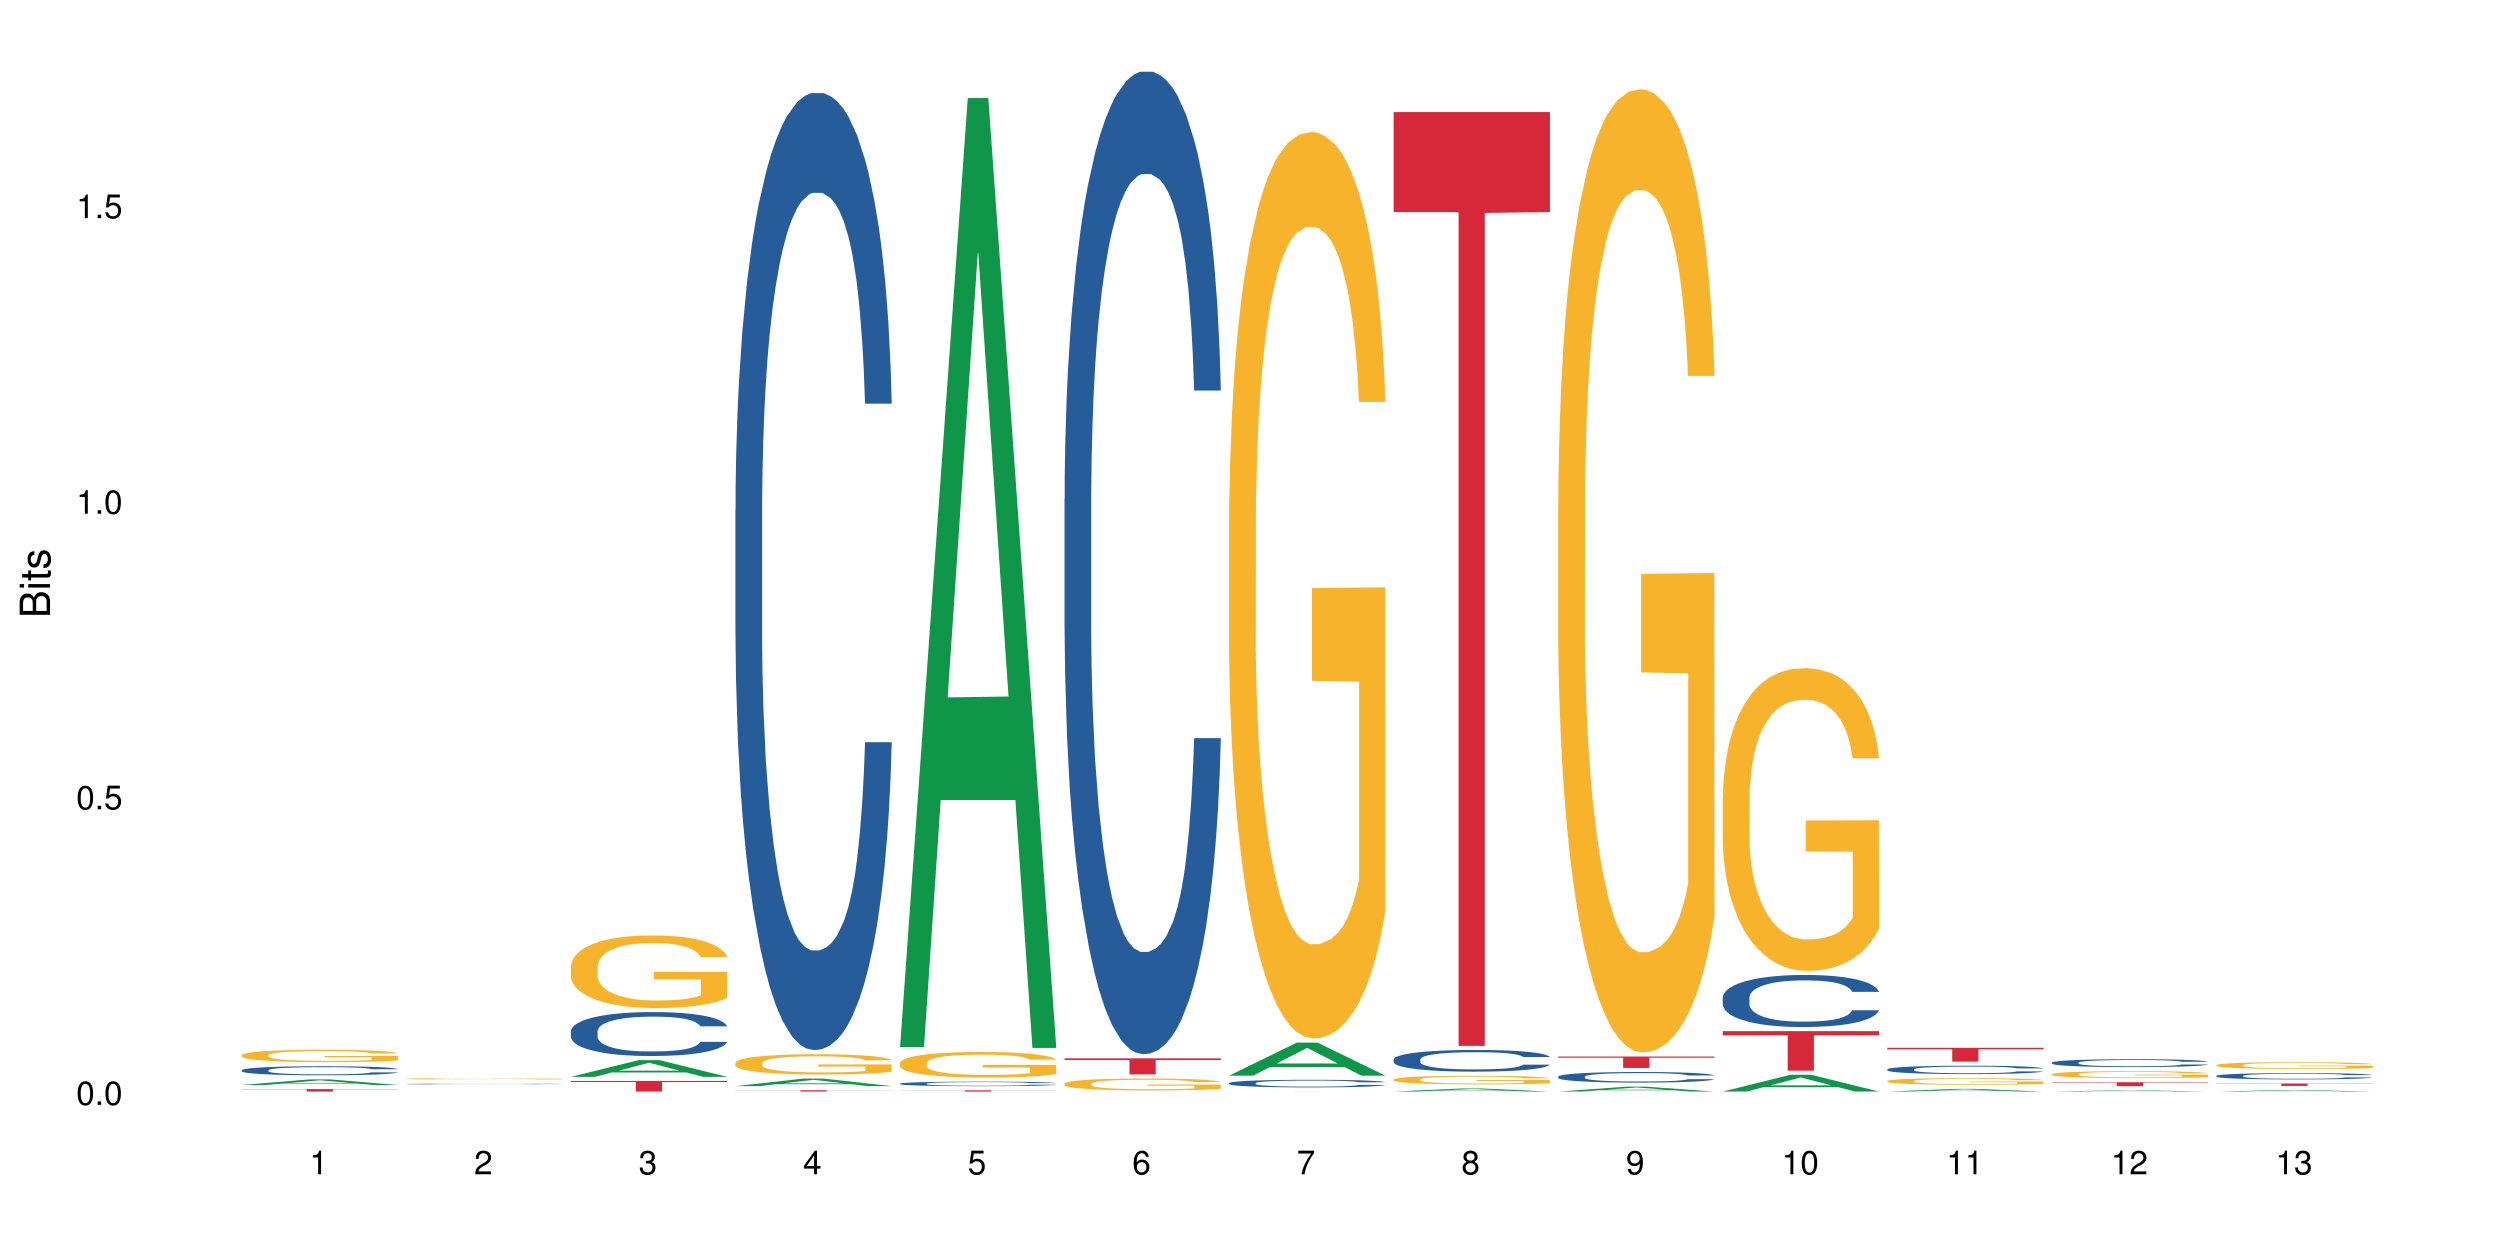 <?xml version="1.0" encoding="UTF-8"?>
<svg xmlns="http://www.w3.org/2000/svg" xmlns:xlink="http://www.w3.org/1999/xlink" width="720pt" height="360pt" viewBox="0 0 720 360" version="1.1">
<defs>
<g>
<symbol overflow="visible" id="glyph0-0">
<path style="stroke:none;" d=""/>
</symbol>
<symbol overflow="visible" id="glyph0-1">
<path style="stroke:none;" d="M 2.641 -6.797 C 2 -6.797 1.422 -6.531 1.078 -6.047 C 0.641 -5.453 0.406 -4.547 0.406 -3.297 C 0.406 -1 1.188 0.219 2.641 0.219 C 4.078 0.219 4.859 -1 4.859 -3.234 C 4.859 -4.562 4.656 -5.438 4.203 -6.047 C 3.844 -6.531 3.281 -6.797 2.641 -6.797 Z M 2.641 -6.047 C 3.547 -6.047 4 -5.125 4 -3.312 C 4 -1.375 3.562 -0.484 2.625 -0.484 C 1.734 -0.484 1.281 -1.422 1.281 -3.281 C 1.281 -5.141 1.734 -6.047 2.641 -6.047 Z M 2.641 -6.047 "/>
</symbol>
<symbol overflow="visible" id="glyph0-2">
<path style="stroke:none;" d="M 1.828 -1 L 0.828 -1 L 0.828 0 L 1.828 0 Z M 1.828 -1 "/>
</symbol>
<symbol overflow="visible" id="glyph0-3">
<path style="stroke:none;" d="M 4.562 -6.797 L 1.062 -6.797 L 0.547 -3.094 L 1.328 -3.094 C 1.719 -3.562 2.047 -3.734 2.578 -3.734 C 3.484 -3.734 4.062 -3.109 4.062 -2.094 C 4.062 -1.125 3.484 -0.531 2.578 -0.531 C 1.828 -0.531 1.375 -0.906 1.188 -1.672 L 0.328 -1.672 C 0.453 -1.109 0.547 -0.844 0.75 -0.594 C 1.125 -0.078 1.828 0.219 2.594 0.219 C 3.969 0.219 4.922 -0.781 4.922 -2.219 C 4.922 -3.562 4.031 -4.484 2.719 -4.484 C 2.25 -4.484 1.859 -4.359 1.469 -4.062 L 1.734 -5.969 L 4.562 -5.969 Z M 4.562 -6.797 "/>
</symbol>
<symbol overflow="visible" id="glyph0-4">
<path style="stroke:none;" d="M 2.484 -4.844 L 2.484 0 L 3.328 0 L 3.328 -6.797 L 2.766 -6.797 C 2.469 -5.75 2.281 -5.609 0.984 -5.453 L 0.984 -4.844 Z M 2.484 -4.844 "/>
</symbol>
<symbol overflow="visible" id="glyph0-5">
<path style="stroke:none;" d="M 4.859 -0.828 L 1.281 -0.828 C 1.359 -1.391 1.672 -1.75 2.5 -2.234 L 3.469 -2.75 C 4.406 -3.266 4.906 -3.969 4.906 -4.812 C 4.906 -5.375 4.672 -5.906 4.266 -6.266 C 3.859 -6.625 3.375 -6.797 2.719 -6.797 C 1.859 -6.797 1.219 -6.5 0.844 -5.922 C 0.609 -5.562 0.5 -5.125 0.484 -4.438 L 1.328 -4.438 C 1.359 -4.906 1.406 -5.188 1.531 -5.406 C 1.75 -5.812 2.188 -6.062 2.703 -6.062 C 3.469 -6.062 4.031 -5.516 4.031 -4.781 C 4.031 -4.25 3.719 -3.797 3.125 -3.438 L 2.234 -2.938 C 0.812 -2.141 0.406 -1.5 0.328 0 L 4.859 0 Z M 4.859 -0.828 "/>
</symbol>
<symbol overflow="visible" id="glyph0-6">
<path style="stroke:none;" d="M 2.125 -3.125 L 2.578 -3.125 C 3.516 -3.125 3.984 -2.703 3.984 -1.891 C 3.984 -1.031 3.469 -0.531 2.578 -0.531 C 1.656 -0.531 1.203 -0.984 1.156 -1.969 L 0.312 -1.969 C 0.344 -1.422 0.438 -1.078 0.609 -0.766 C 0.953 -0.109 1.625 0.219 2.547 0.219 C 3.953 0.219 4.859 -0.609 4.859 -1.906 C 4.859 -2.766 4.516 -3.25 3.703 -3.516 C 4.344 -3.766 4.656 -4.25 4.656 -4.938 C 4.656 -6.109 3.875 -6.797 2.578 -6.797 C 1.203 -6.797 0.484 -6.047 0.453 -4.609 L 1.297 -4.609 C 1.312 -5.016 1.344 -5.25 1.453 -5.453 C 1.641 -5.828 2.062 -6.062 2.594 -6.062 C 3.344 -6.062 3.797 -5.625 3.797 -4.906 C 3.797 -4.422 3.609 -4.141 3.25 -3.984 C 3.016 -3.891 2.719 -3.844 2.125 -3.844 Z M 2.125 -3.125 "/>
</symbol>
<symbol overflow="visible" id="glyph0-7">
<path style="stroke:none;" d="M 3.141 -1.625 L 3.141 0 L 3.984 0 L 3.984 -1.625 L 4.984 -1.625 L 4.984 -2.391 L 3.984 -2.391 L 3.984 -6.797 L 3.359 -6.797 L 0.266 -2.516 L 0.266 -1.625 Z M 3.141 -2.391 L 1 -2.391 L 3.141 -5.359 Z M 3.141 -2.391 "/>
</symbol>
<symbol overflow="visible" id="glyph0-8">
<path style="stroke:none;" d="M 4.781 -5.031 C 4.609 -6.141 3.891 -6.797 2.844 -6.797 C 2.094 -6.797 1.422 -6.438 1.031 -5.828 C 0.609 -5.172 0.406 -4.344 0.406 -3.094 C 0.406 -1.953 0.578 -1.234 0.984 -0.625 C 1.359 -0.078 1.953 0.219 2.703 0.219 C 3.984 0.219 4.922 -0.734 4.922 -2.078 C 4.922 -3.344 4.062 -4.234 2.844 -4.234 C 2.172 -4.234 1.641 -3.969 1.281 -3.469 C 1.281 -5.125 1.828 -6.047 2.797 -6.047 C 3.391 -6.047 3.797 -5.672 3.938 -5.031 Z M 2.734 -3.484 C 3.547 -3.484 4.062 -2.922 4.062 -2 C 4.062 -1.156 3.484 -0.531 2.703 -0.531 C 1.922 -0.531 1.328 -1.188 1.328 -2.047 C 1.328 -2.891 1.906 -3.484 2.734 -3.484 Z M 2.734 -3.484 "/>
</symbol>
<symbol overflow="visible" id="glyph0-9">
<path style="stroke:none;" d="M 4.984 -6.797 L 0.438 -6.797 L 0.438 -5.969 L 4.109 -5.969 C 2.5 -3.656 1.828 -2.234 1.328 0 L 2.219 0 C 2.594 -2.172 3.453 -4.047 4.984 -6.094 Z M 4.984 -6.797 "/>
</symbol>
<symbol overflow="visible" id="glyph0-10">
<path style="stroke:none;" d="M 3.75 -3.578 C 4.453 -4 4.688 -4.344 4.688 -4.984 C 4.688 -6.047 3.844 -6.797 2.641 -6.797 C 1.438 -6.797 0.594 -6.047 0.594 -4.984 C 0.594 -4.359 0.828 -4.016 1.516 -3.578 C 0.734 -3.203 0.359 -2.641 0.359 -1.891 C 0.359 -0.641 1.297 0.219 2.641 0.219 C 3.984 0.219 4.922 -0.641 4.922 -1.875 C 4.922 -2.641 4.531 -3.203 3.75 -3.578 Z M 2.641 -6.047 C 3.359 -6.047 3.812 -5.625 3.812 -4.969 C 3.812 -4.344 3.344 -3.922 2.641 -3.922 C 1.922 -3.922 1.453 -4.344 1.453 -4.984 C 1.453 -5.625 1.922 -6.047 2.641 -6.047 Z M 2.641 -3.203 C 3.484 -3.203 4.062 -2.672 4.062 -1.875 C 4.062 -1.062 3.484 -0.531 2.625 -0.531 C 1.797 -0.531 1.219 -1.078 1.219 -1.875 C 1.219 -2.672 1.797 -3.203 2.641 -3.203 Z M 2.641 -3.203 "/>
</symbol>
<symbol overflow="visible" id="glyph0-11">
<path style="stroke:none;" d="M 0.516 -1.547 C 0.672 -0.438 1.406 0.219 2.438 0.219 C 3.188 0.219 3.859 -0.141 4.266 -0.75 C 4.688 -1.406 4.891 -2.25 4.891 -3.484 C 4.891 -4.625 4.703 -5.359 4.312 -5.953 C 3.938 -6.5 3.344 -6.797 2.594 -6.797 C 1.297 -6.797 0.359 -5.844 0.359 -4.516 C 0.359 -3.25 1.234 -2.344 2.453 -2.344 C 3.094 -2.344 3.562 -2.578 4.016 -3.109 C 4 -1.453 3.469 -0.531 2.5 -0.531 C 1.906 -0.531 1.484 -0.906 1.359 -1.547 Z M 2.578 -6.062 C 3.375 -6.062 3.969 -5.406 3.969 -4.531 C 3.969 -3.688 3.375 -3.094 2.547 -3.094 C 1.734 -3.094 1.234 -3.672 1.234 -4.578 C 1.234 -5.438 1.797 -6.062 2.578 -6.062 Z M 2.578 -6.062 "/>
</symbol>
<symbol overflow="visible" id="glyph1-0">
<path style="stroke:none;" d=""/>
</symbol>
<symbol overflow="visible" id="glyph1-1">
<path style="stroke:none;" d="M 0 -0.953 L 0 -4.891 C 0 -5.719 -0.234 -6.344 -0.734 -6.797 C -1.188 -7.234 -1.812 -7.469 -2.5 -7.469 C -3.547 -7.469 -4.188 -7 -4.625 -5.875 C -4.984 -6.672 -5.641 -7.094 -6.531 -7.094 C -7.156 -7.094 -7.734 -6.859 -8.141 -6.391 C -8.562 -5.938 -8.75 -5.344 -8.75 -4.5 L -8.75 -0.953 Z M -4.984 -2.062 L -7.766 -2.062 L -7.766 -4.219 C -7.766 -4.844 -7.688 -5.203 -7.453 -5.5 C -7.219 -5.812 -6.859 -5.969 -6.375 -5.969 C -5.906 -5.969 -5.531 -5.812 -5.297 -5.5 C -5.062 -5.203 -4.984 -4.844 -4.984 -4.219 Z M -0.984 -2.062 L -4 -2.062 L -4 -4.781 C -4 -5.328 -3.859 -5.688 -3.578 -5.953 C -3.297 -6.219 -2.922 -6.359 -2.484 -6.359 C -2.062 -6.359 -1.688 -6.219 -1.406 -5.953 C -1.109 -5.688 -0.984 -5.328 -0.984 -4.781 Z M -0.984 -2.062 "/>
</symbol>
<symbol overflow="visible" id="glyph1-2">
<path style="stroke:none;" d="M -6.281 -1.797 L -6.281 -0.797 L 0 -0.797 L 0 -1.797 Z M -8.75 -1.797 L -8.75 -0.797 L -7.484 -0.797 L -7.484 -1.797 Z M -8.75 -1.797 "/>
</symbol>
<symbol overflow="visible" id="glyph1-3">
<path style="stroke:none;" d="M -6.281 -3.047 L -6.281 -2.016 L -8.016 -2.016 L -8.016 -1.016 L -6.281 -1.016 L -6.281 -0.172 L -5.469 -0.172 L -5.469 -1.016 L -0.719 -1.016 C -0.078 -1.016 0.281 -1.453 0.281 -2.234 C 0.281 -2.469 0.25 -2.719 0.188 -3.047 L -0.641 -3.047 C -0.609 -2.922 -0.594 -2.766 -0.594 -2.562 C -0.594 -2.141 -0.719 -2.016 -1.156 -2.016 L -5.469 -2.016 L -5.469 -3.047 Z M -6.281 -3.047 "/>
</symbol>
<symbol overflow="visible" id="glyph1-4">
<path style="stroke:none;" d="M -4.531 -5.25 C -5.766 -5.25 -6.469 -4.422 -6.469 -2.969 C -6.469 -1.516 -5.719 -0.562 -4.547 -0.562 C -3.562 -0.562 -3.094 -1.062 -2.734 -2.562 L -2.516 -3.484 C -2.344 -4.188 -2.094 -4.469 -1.625 -4.469 C -1.047 -4.469 -0.641 -3.875 -0.641 -3 C -0.641 -2.453 -0.797 -2 -1.062 -1.75 C -1.25 -1.594 -1.422 -1.531 -1.875 -1.469 L -1.875 -0.406 C -0.422 -0.453 0.281 -1.266 0.281 -2.922 C 0.281 -4.5 -0.5 -5.516 -1.719 -5.516 C -2.656 -5.516 -3.172 -4.984 -3.469 -3.734 L -3.703 -2.766 C -3.891 -1.953 -4.156 -1.609 -4.594 -1.609 C -5.172 -1.609 -5.547 -2.125 -5.547 -2.938 C -5.547 -3.75 -5.203 -4.172 -4.531 -4.203 Z M -4.531 -5.25 "/>
</symbol>
</g>
</defs>
<g id="surface110313">
<rect x="0" y="0" width="720" height="360" style="fill:rgb(100%,100%,100%);fill-opacity:1;stroke:none;"/>
<path style=" stroke:none;fill-rule:nonzero;fill:rgb(6.275%,58.824%,28.235%);fill-opacity:1;" d="M 69.629 312.48 L 69.676 312.477 L 89.156 310.863 L 95.074 310.863 L 114.648 312.48 L 107.773 312.48 L 102.867 312.059 L 81.367 312.059 L 76.555 312.48 L 69.629 312.48 L 83.434 311.883 L 100.895 311.883 L 92.188 311.129 L 92.09 311.125 L 91.996 311.133 L 83.387 311.883 L 83.434 311.883 Z M 69.629 312.48 "/>
<path style=" stroke:none;fill-rule:nonzero;fill:rgb(14.51%,36.078%,60%);fill-opacity:1;" d="M 69.629 308.211 L 69.684 308.207 L 69.684 308.148 L 69.848 308.059 L 70.234 307.945 L 70.617 307.867 L 71.605 307.727 L 72.977 307.59 L 74.406 307.484 L 75.449 307.422 L 76.383 307.375 L 78.523 307.285 L 79.895 307.242 L 81.379 307.199 L 83.191 307.16 L 84.508 307.137 L 87.473 307.098 L 89.668 307.082 L 91.371 307.074 L 95.051 307.074 L 97.246 307.082 L 98.84 307.094 L 100.594 307.113 L 102.078 307.137 L 104.656 307.188 L 106.965 307.254 L 108.008 307.293 L 109.652 307.367 L 110.918 307.438 L 111.797 307.5 L 112.785 307.59 L 113.66 307.695 L 114.32 307.82 L 114.648 307.922 L 106.965 307.922 L 106.578 307.824 L 106.141 307.75 L 105.316 307.652 L 104.492 307.586 L 103.34 307.516 L 102.297 307.469 L 100.871 307.426 L 99.605 307.395 L 98.289 307.375 L 97.027 307.359 L 94.609 307.348 L 91.809 307.348 L 90.766 307.352 L 88.625 307.371 L 87.473 307.387 L 85.824 307.422 L 84.672 307.449 L 83.301 307.5 L 82.367 307.539 L 81.215 307.602 L 80.391 307.656 L 79.457 307.734 L 78.906 307.793 L 78.414 307.863 L 77.977 307.941 L 77.645 308.023 L 77.426 308.113 L 77.316 308.199 L 77.316 308.566 L 77.426 308.652 L 77.699 308.754 L 78.414 308.898 L 79.457 309.027 L 80.664 309.125 L 81.816 309.199 L 82.477 309.23 L 83.355 309.27 L 84.727 309.316 L 86.703 309.363 L 87.855 309.383 L 89.613 309.402 L 91.426 309.414 L 93.844 309.414 L 95.984 309.402 L 97.41 309.391 L 98.895 309.371 L 100.926 309.332 L 102.188 309.293 L 103.285 309.246 L 104.109 309.203 L 104.656 309.164 L 105.48 309.09 L 106.141 309.008 L 106.633 308.926 L 106.965 308.844 L 114.648 308.844 L 114.32 308.941 L 113.828 309.031 L 113.332 309.102 L 112.562 309.188 L 111.688 309.258 L 110.422 309.344 L 109.379 309.398 L 108.008 309.457 L 106.746 309.504 L 105.371 309.543 L 103.34 309.59 L 102.023 309.613 L 100.594 309.637 L 98.895 309.656 L 96.75 309.672 L 94.445 309.684 L 92.305 309.684 L 90 309.68 L 88.297 309.672 L 86.047 309.648 L 83.246 309.605 L 81.215 309.559 L 79.621 309.516 L 78.25 309.469 L 76.711 309.402 L 74.734 309.297 L 73.527 309.215 L 72.703 309.148 L 71.77 309.059 L 71.113 308.973 L 70.344 308.84 L 69.793 308.672 L 69.629 308.539 Z M 69.629 308.211 "/>
<path style=" stroke:none;fill-rule:nonzero;fill:rgb(96.863%,70.196%,16.863%);fill-opacity:1;" d="M 69.629 303.852 L 69.684 303.852 L 69.684 303.785 L 69.902 303.637 L 70.453 303.438 L 71.168 303.27 L 71.934 303.141 L 72.43 303.07 L 73.254 302.973 L 73.965 302.902 L 75.777 302.754 L 78.086 302.617 L 79.348 302.559 L 80.773 302.504 L 82.805 302.441 L 83.738 302.418 L 86.594 302.367 L 89.832 302.332 L 93.402 302.324 L 95.051 302.328 L 97.301 302.34 L 100.375 302.375 L 102.133 302.41 L 103.504 302.441 L 104.934 302.484 L 106.688 302.547 L 108.336 302.625 L 109.652 302.707 L 110.973 302.805 L 112.07 302.906 L 113.004 303.023 L 113.828 303.16 L 114.32 303.273 L 114.648 303.387 L 107.02 303.387 L 106.578 303.273 L 106.086 303.184 L 105.262 303.078 L 104.438 303 L 103.613 302.938 L 102.078 302.852 L 100.758 302.801 L 99.113 302.754 L 97.52 302.727 L 95.707 302.707 L 94.609 302.699 L 91.699 302.699 L 89.066 302.723 L 87.527 302.746 L 86.43 302.773 L 84.891 302.824 L 83.961 302.863 L 83.41 302.887 L 81.762 302.988 L 80.664 303.082 L 80.062 303.141 L 79.293 303.238 L 78.742 303.328 L 78.141 303.457 L 77.809 303.555 L 77.371 303.777 L 77.316 304.363 L 77.48 304.488 L 77.809 304.621 L 78.25 304.738 L 78.906 304.863 L 79.566 304.957 L 80.719 305.086 L 81.707 305.172 L 82.477 305.227 L 83.961 305.312 L 84.562 305.344 L 85.992 305.402 L 87.473 305.449 L 89.285 305.488 L 90.656 305.508 L 92.855 305.523 L 95.652 305.523 L 98.949 305.504 L 101.035 305.477 L 102.461 305.449 L 103.395 305.43 L 104.547 305.391 L 105.371 305.359 L 106.141 305.324 L 107.074 305.27 L 107.074 304.488 L 93.512 304.484 L 93.512 304.121 L 114.594 304.117 L 114.648 305.391 L 113.496 305.48 L 112.07 305.566 L 110.699 305.629 L 109.27 305.688 L 107.238 305.746 L 105.59 305.785 L 103.066 305.832 L 100.758 305.863 L 98.344 305.883 L 96.203 305.891 L 93.676 305.895 L 91.426 305.887 L 89.012 305.867 L 87.09 305.844 L 85.332 305.809 L 83.574 305.766 L 81.379 305.699 L 79.953 305.645 L 78.469 305.574 L 76.988 305.492 L 75.668 305.406 L 74.789 305.336 L 73.91 305.258 L 72.977 305.16 L 72.102 305.051 L 71.441 304.949 L 70.836 304.836 L 70.398 304.727 L 69.957 304.582 L 69.738 304.465 L 69.629 304.363 Z M 69.629 303.852 "/>
<path style=" stroke:none;fill-rule:nonzero;fill:rgb(83.922%,15.686%,22.353%);fill-opacity:1;" d="M 69.629 313.66 L 114.648 313.66 L 114.648 313.738 L 95.887 313.738 L 95.887 314.371 L 88.34 314.371 L 88.34 313.738 L 69.629 313.738 Z M 69.629 313.66 "/>
<path style=" stroke:none;fill-rule:nonzero;fill:rgb(14.51%,36.078%,60%);fill-opacity:1;" d="M 117.02 312.191 L 117.074 312.191 L 117.074 312.184 L 117.238 312.176 L 117.625 312.168 L 118.008 312.16 L 118.996 312.148 L 120.367 312.137 L 121.797 312.129 L 122.84 312.121 L 123.773 312.117 L 125.914 312.109 L 127.285 312.105 L 128.77 312.102 L 130.582 312.098 L 131.898 312.098 L 134.863 312.094 L 137.059 312.094 L 138.762 312.09 L 142.441 312.09 L 144.637 312.094 L 147.984 312.094 L 149.469 312.098 L 152.047 312.102 L 154.355 312.105 L 155.398 312.109 L 157.043 312.117 L 158.309 312.125 L 159.188 312.129 L 160.176 312.137 L 161.051 312.145 L 161.711 312.156 L 162.039 312.164 L 154.355 312.164 L 153.969 312.156 L 153.531 312.148 L 152.707 312.141 L 151.883 312.137 L 150.73 312.129 L 149.688 312.125 L 148.262 312.121 L 146.996 312.121 L 145.68 312.117 L 144.418 312.117 L 142 312.113 L 139.199 312.113 L 138.156 312.117 L 134.863 312.117 L 133.215 312.121 L 132.062 312.125 L 130.691 312.129 L 129.758 312.133 L 128.605 312.137 L 127.781 312.141 L 126.848 312.148 L 126.297 312.152 L 125.805 312.16 L 125.367 312.168 L 125.035 312.172 L 124.816 312.18 L 124.707 312.188 L 124.707 312.223 L 124.816 312.227 L 125.09 312.238 L 125.805 312.25 L 126.848 312.262 L 128.055 312.27 L 129.207 312.277 L 129.867 312.277 L 130.746 312.281 L 132.117 312.285 L 134.094 312.289 L 135.246 312.293 L 144.801 312.293 L 146.285 312.289 L 148.316 312.289 L 149.578 312.285 L 150.676 312.281 L 151.5 312.277 L 152.047 312.273 L 152.871 312.266 L 153.531 312.258 L 154.023 312.254 L 154.355 312.246 L 162.039 312.246 L 161.711 312.254 L 161.219 312.262 L 160.723 312.266 L 159.953 312.273 L 159.074 312.281 L 157.812 312.289 L 156.77 312.293 L 155.398 312.297 L 154.137 312.301 L 152.762 312.305 L 150.73 312.309 L 149.414 312.312 L 147.984 312.312 L 146.285 312.316 L 133.438 312.316 L 130.637 312.312 L 128.605 312.309 L 127.012 312.305 L 125.641 312.301 L 124.102 312.293 L 122.125 312.285 L 120.918 312.277 L 120.094 312.273 L 119.16 312.262 L 118.504 312.258 L 117.734 312.246 L 117.184 312.23 L 117.02 312.219 Z M 117.02 312.191 "/>
<path style=" stroke:none;fill-rule:nonzero;fill:rgb(96.863%,70.196%,16.863%);fill-opacity:1;" d="M 117.02 310.688 L 117.074 310.688 L 117.074 310.68 L 117.293 310.664 L 117.844 310.641 L 118.559 310.625 L 119.324 310.609 L 119.82 310.602 L 120.645 310.59 L 121.355 310.582 L 123.168 310.566 L 125.477 310.551 L 126.738 310.547 L 128.164 310.539 L 130.195 310.531 L 131.129 310.531 L 133.984 310.523 L 137.223 310.52 L 144.691 310.52 L 147.766 310.523 L 149.523 310.527 L 150.895 310.531 L 152.324 310.539 L 154.078 310.543 L 155.727 310.555 L 157.043 310.562 L 158.363 310.57 L 159.461 310.582 L 160.395 310.598 L 161.219 310.609 L 161.711 310.625 L 162.039 310.637 L 154.41 310.637 L 153.969 310.625 L 153.477 310.613 L 152.652 310.602 L 151.004 310.586 L 149.469 310.578 L 148.148 310.57 L 146.504 310.566 L 144.91 310.562 L 136.457 310.562 L 134.918 310.566 L 133.82 310.57 L 132.281 310.574 L 131.352 310.578 L 130.801 310.582 L 129.152 310.594 L 128.055 310.602 L 127.453 310.609 L 126.684 310.621 L 126.133 310.629 L 125.531 310.645 L 125.199 310.656 L 124.762 310.68 L 124.707 310.742 L 124.871 310.758 L 125.199 310.773 L 125.641 310.785 L 126.297 310.797 L 126.957 310.809 L 128.109 310.824 L 129.098 310.832 L 129.867 310.84 L 131.352 310.848 L 131.953 310.852 L 133.383 310.859 L 134.863 310.863 L 136.676 310.867 L 138.047 310.871 L 143.043 310.871 L 146.34 310.867 L 148.426 310.867 L 149.852 310.863 L 150.785 310.859 L 151.938 310.855 L 152.762 310.852 L 153.531 310.848 L 154.465 310.844 L 154.465 310.758 L 140.902 310.758 L 140.902 310.719 L 161.984 310.715 L 162.039 310.855 L 160.887 310.867 L 159.461 310.875 L 158.086 310.883 L 156.66 310.891 L 154.629 310.895 L 152.98 310.898 L 150.457 310.906 L 148.148 310.91 L 136.402 310.91 L 134.48 310.906 L 130.965 310.898 L 128.77 310.891 L 127.34 310.883 L 124.379 310.867 L 123.059 310.859 L 121.301 310.844 L 120.367 310.832 L 119.492 310.82 L 118.832 310.809 L 118.227 310.797 L 117.789 310.785 L 117.348 310.766 L 117.129 310.754 L 117.02 310.742 Z M 117.02 310.688 "/>
<path style=" stroke:none;fill-rule:nonzero;fill:rgb(6.275%,58.824%,28.235%);fill-opacity:1;" d="M 164.41 310.129 L 164.457 310.125 L 183.938 305.309 L 189.855 305.309 L 209.43 310.133 L 202.555 310.133 L 197.648 308.875 L 176.148 308.875 L 171.336 310.129 L 164.41 310.129 L 178.215 308.352 L 195.676 308.348 L 186.969 306.098 L 186.871 306.094 L 186.777 306.105 L 178.168 308.348 L 178.215 308.352 Z M 164.41 310.129 "/>
<path style=" stroke:none;fill-rule:nonzero;fill:rgb(14.51%,36.078%,60%);fill-opacity:1;" d="M 164.41 296.988 L 164.465 296.977 L 164.465 296.699 L 164.629 296.262 L 165.016 295.707 L 165.398 295.324 L 166.387 294.645 L 167.758 293.984 L 169.188 293.477 L 170.23 293.176 L 171.164 292.945 L 173.305 292.52 L 174.676 292.297 L 176.16 292.102 L 177.973 291.906 L 179.289 291.789 L 182.254 291.605 L 184.449 291.523 L 186.152 291.488 L 189.832 291.488 L 192.027 291.535 L 193.621 291.594 L 195.375 291.688 L 196.859 291.789 L 199.438 292.043 L 201.746 292.367 L 202.789 292.551 L 204.434 292.91 L 205.699 293.258 L 206.578 293.559 L 207.566 293.984 L 208.441 294.504 L 209.102 295.094 L 209.43 295.59 L 201.746 295.59 L 201.359 295.129 L 200.922 294.77 L 200.098 294.297 L 199.273 293.961 L 198.121 293.625 L 197.078 293.406 L 195.652 293.188 L 194.387 293.051 L 193.07 292.945 L 191.809 292.875 L 189.391 292.805 L 186.59 292.805 L 185.547 292.828 L 183.406 292.922 L 182.254 293.004 L 180.605 293.164 L 179.453 293.316 L 178.082 293.547 L 177.148 293.742 L 175.996 294.043 L 175.172 294.309 L 174.238 294.691 L 173.688 294.977 L 173.195 295.301 L 172.754 295.684 L 172.426 296.086 L 172.207 296.516 L 172.098 296.93 L 172.098 298.723 L 172.207 299.137 L 172.48 299.621 L 173.195 300.328 L 174.238 300.941 L 175.445 301.426 L 176.598 301.773 L 177.258 301.934 L 178.137 302.117 L 179.508 302.348 L 181.484 302.582 L 182.637 302.672 L 184.395 302.766 L 186.207 302.812 L 188.621 302.812 L 190.766 302.766 L 192.191 302.707 L 193.676 302.613 L 195.707 302.418 L 196.969 302.234 L 198.066 302.016 L 198.891 301.793 L 199.438 301.609 L 200.262 301.25 L 200.922 300.859 L 201.414 300.453 L 201.746 300.062 L 209.43 300.062 L 209.102 300.523 L 208.609 300.973 L 208.113 301.309 L 207.344 301.715 L 206.465 302.07 L 205.203 302.477 L 204.16 302.742 L 202.789 303.031 L 201.523 303.25 L 200.152 303.445 L 198.121 303.68 L 196.805 303.793 L 195.375 303.898 L 193.676 303.988 L 191.531 304.07 L 189.227 304.117 L 187.086 304.129 L 184.781 304.105 L 183.078 304.059 L 180.828 303.953 L 178.027 303.746 L 175.996 303.527 L 174.402 303.309 L 173.031 303.078 L 171.492 302.766 L 169.516 302.258 L 168.309 301.863 L 167.484 301.539 L 166.551 301.09 L 165.895 300.688 L 165.125 300.039 L 164.574 299.219 L 164.41 298.582 Z M 164.41 296.988 "/>
<path style=" stroke:none;fill-rule:nonzero;fill:rgb(96.863%,70.196%,16.863%);fill-opacity:1;" d="M 164.41 278.363 L 164.465 278.344 L 164.465 277.961 L 164.684 277.102 L 165.234 275.918 L 165.949 274.945 L 166.715 274.184 L 167.211 273.781 L 168.035 273.207 L 168.746 272.789 L 170.559 271.93 L 172.867 271.129 L 174.129 270.785 L 175.555 270.461 L 177.586 270.098 L 178.52 269.965 L 181.375 269.656 L 184.613 269.469 L 188.184 269.41 L 189.832 269.43 L 192.082 269.504 L 195.156 269.715 L 196.914 269.906 L 198.285 270.098 L 199.715 270.344 L 201.469 270.727 L 203.117 271.184 L 204.434 271.645 L 205.754 272.215 L 206.852 272.828 L 207.785 273.496 L 208.609 274.297 L 209.102 274.965 L 209.43 275.633 L 201.801 275.633 L 201.359 274.965 L 200.867 274.449 L 200.043 273.82 L 199.219 273.359 L 198.395 273 L 196.859 272.504 L 195.539 272.195 L 193.895 271.93 L 192.301 271.758 L 190.488 271.645 L 189.391 271.605 L 186.48 271.605 L 183.848 271.738 L 182.309 271.891 L 181.211 272.043 L 179.672 272.332 L 178.742 272.559 L 178.191 272.711 L 176.543 273.305 L 175.445 273.84 L 174.844 274.199 L 174.074 274.773 L 173.523 275.289 L 172.922 276.051 L 172.59 276.625 L 172.152 277.922 L 172.098 281.359 L 172.262 282.082 L 172.59 282.867 L 173.031 283.555 L 173.688 284.277 L 174.348 284.832 L 175.5 285.578 L 176.488 286.074 L 177.258 286.398 L 178.742 286.914 L 179.344 287.086 L 180.773 287.43 L 182.254 287.695 L 184.066 287.926 L 185.438 288.039 L 187.633 288.133 L 190.434 288.133 L 193.73 288.02 L 195.816 287.867 L 197.242 287.715 L 198.176 287.582 L 199.328 287.371 L 200.152 287.18 L 200.922 286.969 L 201.855 286.645 L 201.855 282.082 L 188.293 282.066 L 188.293 279.926 L 209.375 279.906 L 209.43 287.371 L 208.277 287.887 L 206.852 288.383 L 205.477 288.766 L 204.051 289.09 L 202.02 289.449 L 200.371 289.68 L 197.848 289.949 L 195.539 290.117 L 193.125 290.234 L 190.984 290.289 L 188.457 290.309 L 186.207 290.273 L 183.793 290.156 L 181.871 290.004 L 180.113 289.812 L 178.355 289.566 L 176.16 289.164 L 174.73 288.84 L 173.25 288.441 L 171.766 287.961 L 170.449 287.445 L 169.57 287.047 L 168.691 286.59 L 167.758 286.016 L 166.883 285.367 L 166.223 284.773 L 165.617 284.105 L 165.18 283.477 L 164.738 282.617 L 164.52 281.93 L 164.41 281.34 Z M 164.41 278.363 "/>
<path style=" stroke:none;fill-rule:nonzero;fill:rgb(83.922%,15.686%,22.353%);fill-opacity:1;" d="M 164.41 311.312 L 209.43 311.312 L 209.43 311.641 L 190.668 311.645 L 190.668 314.371 L 183.117 314.371 L 183.117 311.648 L 183.008 311.641 L 164.41 311.641 Z M 164.41 311.312 "/>
<path style=" stroke:none;fill-rule:nonzero;fill:rgb(6.275%,58.824%,28.235%);fill-opacity:1;" d="M 211.801 312.809 L 211.848 312.809 L 231.328 310.637 L 237.246 310.637 L 256.82 312.812 L 249.945 312.812 L 245.039 312.242 L 223.539 312.242 L 218.727 312.809 L 211.801 312.809 L 225.605 312.008 L 243.066 312.008 L 234.359 310.992 L 234.262 310.992 L 234.168 310.996 L 225.559 312.008 L 225.605 312.008 Z M 211.801 312.809 "/>
<path style=" stroke:none;fill-rule:nonzero;fill:rgb(14.51%,36.078%,60%);fill-opacity:1;" d="M 211.801 146.742 L 211.855 146.492 L 211.855 140.445 L 212.02 130.871 L 212.406 118.777 L 212.789 110.465 L 213.777 95.598 L 215.148 81.238 L 216.578 70.152 L 217.621 63.602 L 218.555 58.562 L 220.695 49.242 L 222.066 44.453 L 223.551 40.172 L 225.363 35.891 L 226.68 33.371 L 229.645 29.34 L 231.84 27.574 L 233.543 26.82 L 237.223 26.82 L 239.418 27.828 L 241.012 29.086 L 242.766 31.102 L 244.25 33.371 L 246.828 38.914 L 249.137 45.965 L 250.18 49.996 L 251.824 57.809 L 253.09 65.367 L 253.969 71.918 L 254.957 81.238 L 255.832 92.574 L 256.492 105.426 L 256.82 116.258 L 249.137 116.258 L 248.75 106.18 L 248.312 98.371 L 247.488 88.039 L 246.664 80.734 L 245.512 73.43 L 244.469 68.641 L 243.043 63.855 L 241.777 60.832 L 240.461 58.562 L 239.199 57.051 L 236.781 55.539 L 233.98 55.539 L 232.938 56.043 L 230.797 58.059 L 229.645 59.824 L 227.996 63.352 L 226.844 66.625 L 225.473 71.664 L 224.539 75.949 L 223.387 82.496 L 222.562 88.293 L 221.629 96.605 L 221.078 102.906 L 220.586 109.961 L 220.145 118.273 L 219.816 127.09 L 219.598 136.414 L 219.488 145.484 L 219.488 184.535 L 219.598 193.602 L 219.871 204.184 L 220.586 219.555 L 221.629 232.906 L 222.836 243.488 L 223.988 251.047 L 224.648 254.574 L 225.527 258.602 L 226.898 263.641 L 228.875 268.68 L 230.027 270.695 L 231.785 272.711 L 233.598 273.719 L 236.012 273.719 L 238.156 272.711 L 239.582 271.453 L 241.066 269.438 L 243.098 265.152 L 244.359 261.121 L 245.457 256.336 L 246.281 251.551 L 246.828 247.52 L 247.652 239.707 L 248.312 231.141 L 248.805 222.324 L 249.137 213.758 L 256.82 213.758 L 256.492 223.836 L 256 233.66 L 255.504 240.969 L 254.734 249.785 L 253.855 257.594 L 252.594 266.414 L 251.551 272.207 L 250.18 278.508 L 248.914 283.293 L 247.543 287.578 L 245.512 292.617 L 244.195 295.133 L 242.766 297.402 L 241.066 299.418 L 238.922 301.18 L 236.617 302.188 L 234.477 302.441 L 232.172 301.938 L 230.469 300.93 L 228.219 298.66 L 225.418 294.125 L 223.387 289.34 L 221.793 284.555 L 220.422 279.516 L 218.883 272.711 L 216.906 261.625 L 215.699 253.062 L 214.875 246.008 L 213.941 236.18 L 213.285 227.363 L 212.516 213.254 L 211.965 195.367 L 211.801 181.512 Z M 211.801 146.742 "/>
<path style=" stroke:none;fill-rule:nonzero;fill:rgb(96.863%,70.196%,16.863%);fill-opacity:1;" d="M 211.801 306.121 L 211.855 306.117 L 211.855 306.008 L 212.074 305.77 L 212.625 305.438 L 213.34 305.168 L 214.105 304.953 L 214.602 304.84 L 215.426 304.68 L 216.137 304.562 L 217.949 304.324 L 220.258 304.102 L 221.52 304.004 L 222.945 303.914 L 224.977 303.812 L 225.91 303.773 L 228.766 303.691 L 232.004 303.637 L 235.574 303.621 L 237.223 303.625 L 239.473 303.648 L 242.547 303.707 L 244.305 303.758 L 245.676 303.812 L 247.105 303.883 L 248.859 303.988 L 250.508 304.117 L 251.824 304.246 L 253.145 304.402 L 254.242 304.574 L 255.176 304.762 L 256 304.984 L 256.492 305.172 L 256.82 305.359 L 249.191 305.359 L 248.75 305.172 L 248.258 305.027 L 247.434 304.852 L 246.609 304.723 L 245.785 304.621 L 244.25 304.484 L 242.93 304.398 L 241.285 304.324 L 239.691 304.277 L 237.879 304.246 L 236.781 304.234 L 233.871 304.234 L 231.238 304.27 L 229.699 304.312 L 228.602 304.355 L 227.062 304.438 L 226.133 304.5 L 225.582 304.543 L 223.934 304.707 L 222.836 304.855 L 222.234 304.957 L 221.465 305.117 L 220.914 305.262 L 220.312 305.477 L 219.98 305.637 L 219.543 306 L 219.488 306.957 L 219.652 307.16 L 219.98 307.379 L 220.422 307.57 L 221.078 307.773 L 221.738 307.93 L 222.891 308.137 L 223.879 308.273 L 224.648 308.367 L 226.133 308.508 L 226.734 308.559 L 228.164 308.652 L 229.645 308.727 L 231.457 308.793 L 232.828 308.824 L 235.023 308.852 L 237.824 308.852 L 241.121 308.82 L 243.207 308.777 L 244.633 308.734 L 245.566 308.695 L 246.719 308.637 L 247.543 308.586 L 248.312 308.527 L 249.246 308.434 L 249.246 307.16 L 235.684 307.156 L 235.684 306.559 L 256.766 306.555 L 256.82 308.637 L 255.668 308.781 L 254.242 308.922 L 252.867 309.027 L 251.441 309.117 L 249.41 309.219 L 247.762 309.281 L 245.238 309.355 L 242.93 309.406 L 240.516 309.438 L 238.375 309.453 L 235.848 309.457 L 233.598 309.449 L 231.184 309.414 L 229.262 309.375 L 227.504 309.32 L 225.746 309.25 L 223.551 309.137 L 222.121 309.047 L 220.641 308.938 L 219.156 308.801 L 217.84 308.66 L 216.961 308.547 L 216.082 308.418 L 215.148 308.258 L 214.273 308.078 L 213.613 307.914 L 213.008 307.727 L 212.57 307.551 L 212.129 307.309 L 211.91 307.117 L 211.801 306.953 Z M 211.801 306.121 "/>
<path style=" stroke:none;fill-rule:nonzero;fill:rgb(83.922%,15.686%,22.353%);fill-opacity:1;" d="M 211.801 313.992 L 256.82 313.992 L 256.82 314.031 L 238.059 314.031 L 238.059 314.371 L 230.508 314.371 L 230.508 314.031 L 211.801 314.031 Z M 211.801 313.992 "/>
<path style=" stroke:none;fill-rule:nonzero;fill:rgb(6.275%,58.824%,28.235%);fill-opacity:1;" d="M 259.191 301.543 L 259.238 301.289 L 278.719 28.234 L 284.637 28.234 L 304.211 301.801 L 297.336 301.801 L 292.43 230.391 L 270.93 230.391 L 266.117 301.543 L 259.191 301.543 L 272.996 200.852 L 290.457 200.594 L 281.75 72.93 L 281.652 72.672 L 281.559 73.441 L 272.949 200.594 L 272.996 200.852 Z M 259.191 301.543 "/>
<path style=" stroke:none;fill-rule:nonzero;fill:rgb(14.51%,36.078%,60%);fill-opacity:1;" d="M 259.191 312.082 L 259.246 312.082 L 259.246 312.055 L 259.41 312.008 L 259.797 311.949 L 260.18 311.91 L 261.168 311.84 L 262.539 311.773 L 263.969 311.719 L 265.012 311.688 L 265.945 311.664 L 268.086 311.621 L 269.457 311.598 L 270.941 311.578 L 272.754 311.559 L 274.07 311.547 L 277.035 311.527 L 279.23 311.52 L 280.934 311.516 L 284.613 311.516 L 286.809 311.52 L 288.398 311.527 L 290.156 311.535 L 291.641 311.547 L 294.219 311.574 L 296.527 311.605 L 297.57 311.625 L 299.215 311.66 L 300.48 311.699 L 301.359 311.73 L 302.348 311.773 L 303.223 311.828 L 303.883 311.887 L 304.211 311.938 L 296.527 311.938 L 296.141 311.891 L 295.703 311.855 L 294.879 311.805 L 294.055 311.77 L 292.902 311.734 L 291.859 311.715 L 290.434 311.691 L 289.168 311.676 L 287.852 311.664 L 286.59 311.66 L 284.172 311.652 L 280.328 311.652 L 278.188 311.664 L 277.035 311.672 L 275.387 311.688 L 274.234 311.703 L 272.863 311.727 L 271.93 311.746 L 270.777 311.777 L 269.953 311.805 L 269.02 311.844 L 268.469 311.875 L 267.977 311.91 L 267.535 311.949 L 267.207 311.988 L 266.988 312.035 L 266.879 312.078 L 266.879 312.262 L 266.988 312.305 L 267.262 312.355 L 267.977 312.426 L 269.02 312.488 L 270.227 312.539 L 271.379 312.574 L 272.039 312.594 L 272.918 312.613 L 274.289 312.637 L 276.266 312.66 L 277.418 312.668 L 279.176 312.68 L 280.988 312.684 L 283.402 312.684 L 285.547 312.68 L 286.973 312.672 L 288.457 312.664 L 290.488 312.641 L 291.75 312.625 L 292.848 312.602 L 293.672 312.578 L 294.219 312.559 L 295.043 312.523 L 295.703 312.48 L 296.195 312.441 L 296.527 312.398 L 304.211 312.398 L 303.883 312.445 L 303.391 312.492 L 302.895 312.527 L 302.125 312.57 L 301.246 312.605 L 299.984 312.648 L 298.941 312.676 L 297.57 312.707 L 296.305 312.727 L 294.934 312.75 L 292.902 312.773 L 291.586 312.785 L 290.156 312.797 L 288.457 312.805 L 286.312 312.812 L 284.008 312.816 L 281.867 312.82 L 279.562 312.816 L 277.859 312.812 L 275.609 312.801 L 272.809 312.781 L 270.777 312.758 L 269.184 312.734 L 267.812 312.711 L 266.273 312.68 L 264.297 312.625 L 263.09 312.586 L 262.266 312.551 L 261.332 312.504 L 260.676 312.465 L 259.906 312.398 L 259.355 312.312 L 259.191 312.246 Z M 259.191 312.082 "/>
<path style=" stroke:none;fill-rule:nonzero;fill:rgb(96.863%,70.196%,16.863%);fill-opacity:1;" d="M 259.191 306.133 L 259.246 306.125 L 259.246 305.988 L 259.465 305.688 L 260.016 305.27 L 260.73 304.93 L 261.496 304.66 L 261.992 304.52 L 262.816 304.316 L 263.527 304.168 L 265.34 303.867 L 267.648 303.586 L 268.91 303.465 L 270.336 303.352 L 272.367 303.223 L 273.301 303.176 L 276.156 303.066 L 279.395 303 L 282.965 302.98 L 284.613 302.988 L 286.863 303.016 L 289.938 303.09 L 291.695 303.156 L 293.066 303.223 L 294.496 303.309 L 296.25 303.445 L 297.898 303.605 L 299.215 303.766 L 300.535 303.969 L 301.633 304.184 L 302.566 304.418 L 303.391 304.699 L 303.883 304.934 L 304.211 305.172 L 296.582 305.172 L 296.141 304.934 L 295.648 304.754 L 294.824 304.531 L 294 304.371 L 293.176 304.242 L 291.641 304.07 L 290.32 303.961 L 288.676 303.867 L 287.082 303.809 L 285.27 303.766 L 284.172 303.754 L 281.262 303.754 L 278.629 303.801 L 277.09 303.855 L 275.992 303.906 L 274.453 304.008 L 273.52 304.09 L 272.973 304.145 L 271.324 304.352 L 270.227 304.539 L 269.625 304.668 L 268.855 304.867 L 268.305 305.051 L 267.703 305.316 L 267.371 305.52 L 266.934 305.977 L 266.879 307.188 L 267.043 307.441 L 267.371 307.715 L 267.812 307.957 L 268.469 308.215 L 269.129 308.406 L 270.281 308.672 L 271.27 308.844 L 272.039 308.957 L 273.52 309.141 L 274.125 309.199 L 275.555 309.32 L 277.035 309.414 L 278.848 309.496 L 280.219 309.535 L 282.414 309.57 L 285.215 309.57 L 288.512 309.531 L 290.598 309.477 L 292.023 309.422 L 292.957 309.375 L 294.109 309.301 L 294.934 309.234 L 295.703 309.16 L 296.637 309.047 L 296.637 307.441 L 283.074 307.434 L 283.074 306.684 L 304.156 306.676 L 304.211 309.301 L 303.059 309.484 L 301.633 309.656 L 300.258 309.793 L 298.832 309.906 L 296.801 310.035 L 295.152 310.113 L 292.629 310.207 L 290.32 310.27 L 287.906 310.309 L 285.766 310.328 L 283.238 310.336 L 280.988 310.324 L 278.574 310.281 L 276.652 310.227 L 274.895 310.16 L 273.137 310.074 L 270.941 309.934 L 269.512 309.82 L 268.031 309.676 L 266.547 309.508 L 265.23 309.328 L 264.352 309.188 L 263.473 309.027 L 262.539 308.824 L 261.664 308.598 L 261.004 308.387 L 260.398 308.152 L 259.961 307.93 L 259.52 307.629 L 259.301 307.387 L 259.191 307.18 Z M 259.191 306.133 "/>
<path style=" stroke:none;fill-rule:nonzero;fill:rgb(83.922%,15.686%,22.353%);fill-opacity:1;" d="M 259.191 314 L 304.211 314 L 304.211 314.039 L 285.449 314.039 L 285.449 314.371 L 277.898 314.371 L 277.898 314.039 L 259.191 314.039 Z M 259.191 314 "/>
<path style=" stroke:none;fill-rule:nonzero;fill:rgb(14.51%,36.078%,60%);fill-opacity:1;" d="M 306.582 143.777 L 306.637 143.52 L 306.637 137.312 L 306.801 127.484 L 307.188 115.066 L 307.57 106.531 L 308.559 91.273 L 309.93 76.531 L 311.359 65.148 L 312.402 58.426 L 313.336 53.254 L 315.477 43.684 L 316.848 38.77 L 318.332 34.371 L 320.145 29.973 L 321.461 27.387 L 324.426 23.25 L 326.621 21.438 L 328.324 20.664 L 332.004 20.664 L 334.199 21.699 L 335.789 22.992 L 337.547 25.059 L 339.031 27.387 L 341.609 33.078 L 343.918 40.32 L 344.961 44.457 L 346.605 52.477 L 347.871 60.234 L 348.75 66.961 L 349.738 76.531 L 350.613 88.168 L 351.273 101.359 L 351.602 112.48 L 343.918 112.48 L 343.531 102.137 L 343.094 94.117 L 342.27 83.512 L 341.445 76.012 L 340.293 68.512 L 339.25 63.598 L 337.824 58.684 L 336.559 55.578 L 335.242 53.254 L 333.98 51.699 L 331.562 50.148 L 328.762 50.148 L 327.719 50.664 L 325.578 52.734 L 324.426 54.547 L 322.777 58.168 L 321.625 61.527 L 320.254 66.703 L 319.32 71.098 L 318.168 77.824 L 317.344 83.773 L 316.41 92.309 L 315.859 98.773 L 315.367 106.016 L 314.926 114.551 L 314.598 123.602 L 314.379 133.172 L 314.27 142.484 L 314.27 182.574 L 314.379 191.887 L 314.652 202.75 L 315.367 218.527 L 316.41 232.234 L 317.617 243.098 L 318.77 250.855 L 319.43 254.477 L 320.309 258.617 L 321.68 263.789 L 323.656 268.961 L 324.809 271.031 L 326.566 273.102 L 328.379 274.133 L 330.793 274.133 L 332.938 273.102 L 334.363 271.809 L 335.848 269.738 L 337.879 265.34 L 339.141 261.203 L 340.238 256.289 L 341.062 251.375 L 341.609 247.234 L 342.434 239.219 L 343.094 230.422 L 343.586 221.371 L 343.918 212.578 L 351.602 212.578 L 351.273 222.922 L 350.781 233.012 L 350.285 240.512 L 349.516 249.562 L 348.637 257.582 L 347.375 266.633 L 346.332 272.582 L 344.961 279.047 L 343.695 283.965 L 342.324 288.359 L 340.293 293.531 L 338.977 296.121 L 337.547 298.445 L 335.848 300.516 L 333.703 302.328 L 331.398 303.363 L 329.258 303.621 L 326.953 303.102 L 325.25 302.066 L 323 299.742 L 320.199 295.086 L 318.168 290.172 L 316.574 285.258 L 315.203 280.082 L 313.664 273.102 L 311.688 261.719 L 310.48 252.926 L 309.656 245.684 L 308.723 235.598 L 308.066 226.543 L 307.297 212.059 L 306.746 193.695 L 306.582 179.469 Z M 306.582 143.777 "/>
<path style=" stroke:none;fill-rule:nonzero;fill:rgb(96.863%,70.196%,16.863%);fill-opacity:1;" d="M 306.582 312.086 L 306.637 312.082 L 306.637 312.02 L 306.855 311.879 L 307.406 311.684 L 308.121 311.523 L 308.887 311.398 L 309.383 311.332 L 310.207 311.238 L 310.918 311.168 L 312.73 311.027 L 315.039 310.895 L 316.301 310.84 L 317.727 310.785 L 319.758 310.727 L 320.691 310.703 L 323.547 310.652 L 326.785 310.621 L 330.355 310.613 L 332.004 310.617 L 334.254 310.629 L 337.328 310.664 L 339.086 310.695 L 340.457 310.727 L 341.887 310.766 L 343.641 310.828 L 345.289 310.906 L 346.605 310.98 L 347.926 311.074 L 349.023 311.176 L 349.957 311.285 L 350.781 311.418 L 351.273 311.527 L 351.602 311.637 L 343.973 311.637 L 343.531 311.527 L 343.039 311.441 L 342.215 311.34 L 341.391 311.262 L 340.566 311.203 L 339.031 311.121 L 337.711 311.07 L 336.066 311.027 L 334.473 311 L 332.66 310.98 L 331.562 310.973 L 328.652 310.973 L 326.02 310.996 L 324.48 311.02 L 323.383 311.047 L 321.844 311.094 L 320.91 311.133 L 320.363 311.156 L 318.715 311.254 L 317.617 311.34 L 317.016 311.402 L 316.246 311.496 L 315.695 311.582 L 315.094 311.707 L 314.762 311.801 L 314.324 312.016 L 314.27 312.578 L 314.434 312.699 L 314.762 312.828 L 315.203 312.941 L 315.859 313.059 L 316.52 313.152 L 317.672 313.273 L 318.66 313.355 L 319.43 313.41 L 320.91 313.492 L 321.516 313.52 L 322.945 313.578 L 324.426 313.621 L 326.238 313.66 L 327.609 313.68 L 329.805 313.695 L 332.605 313.695 L 335.902 313.676 L 337.988 313.648 L 339.414 313.625 L 340.348 313.602 L 341.5 313.57 L 342.324 313.535 L 343.094 313.504 L 344.027 313.449 L 344.027 312.699 L 330.465 312.695 L 330.465 312.344 L 351.547 312.34 L 351.602 313.57 L 350.449 313.652 L 349.023 313.734 L 347.648 313.797 L 346.223 313.852 L 344.191 313.91 L 342.543 313.949 L 340.02 313.992 L 337.711 314.02 L 335.297 314.039 L 333.156 314.051 L 330.629 314.051 L 328.379 314.047 L 325.965 314.027 L 324.043 314 L 322.285 313.969 L 320.527 313.93 L 318.332 313.863 L 316.902 313.809 L 315.422 313.746 L 313.938 313.664 L 312.621 313.582 L 311.742 313.516 L 310.863 313.441 L 309.93 313.344 L 309.055 313.238 L 308.395 313.141 L 307.789 313.031 L 307.352 312.926 L 306.91 312.785 L 306.691 312.672 L 306.582 312.574 Z M 306.582 312.086 "/>
<path style=" stroke:none;fill-rule:nonzero;fill:rgb(83.922%,15.686%,22.353%);fill-opacity:1;" d="M 306.582 304.801 L 351.602 304.801 L 351.602 305.297 L 332.84 305.301 L 332.84 309.434 L 325.289 309.434 L 325.289 305.305 L 325.18 305.297 L 306.582 305.297 Z M 306.582 304.801 "/>
<path style=" stroke:none;fill-rule:nonzero;fill:rgb(6.275%,58.824%,28.235%);fill-opacity:1;" d="M 353.973 309.789 L 354.02 309.781 L 373.5 300.262 L 379.418 300.262 L 398.992 309.797 L 392.117 309.797 L 387.211 307.309 L 365.707 307.309 L 360.898 309.789 L 353.973 309.789 L 367.777 306.277 L 385.238 306.27 L 376.531 301.82 L 376.434 301.809 L 376.34 301.836 L 367.73 306.27 L 367.777 306.277 Z M 353.973 309.789 "/>
<path style=" stroke:none;fill-rule:nonzero;fill:rgb(14.51%,36.078%,60%);fill-opacity:1;" d="M 353.973 311.934 L 354.027 311.93 L 354.027 311.883 L 354.191 311.805 L 354.578 311.711 L 354.961 311.645 L 355.949 311.527 L 357.32 311.41 L 358.75 311.324 L 359.793 311.27 L 360.727 311.23 L 362.867 311.156 L 364.238 311.117 L 365.723 311.086 L 367.535 311.051 L 368.852 311.031 L 371.816 311 L 374.012 310.984 L 375.715 310.977 L 379.395 310.977 L 381.59 310.988 L 383.18 310.996 L 384.938 311.012 L 386.422 311.031 L 389 311.074 L 391.309 311.129 L 392.352 311.164 L 393.996 311.227 L 395.262 311.285 L 396.141 311.336 L 397.129 311.41 L 398.004 311.5 L 398.664 311.605 L 398.992 311.691 L 391.309 311.691 L 390.922 311.609 L 390.484 311.547 L 389.66 311.465 L 388.836 311.406 L 387.684 311.348 L 386.641 311.312 L 385.211 311.273 L 383.949 311.25 L 382.633 311.23 L 381.371 311.219 L 378.953 311.207 L 376.152 311.207 L 375.109 311.211 L 372.969 311.227 L 371.816 311.242 L 370.168 311.27 L 369.016 311.297 L 367.645 311.336 L 366.711 311.371 L 365.559 311.422 L 364.734 311.469 L 363.801 311.535 L 363.25 311.582 L 362.758 311.641 L 362.316 311.707 L 361.988 311.777 L 361.77 311.852 L 361.66 311.922 L 361.66 312.234 L 361.77 312.305 L 362.043 312.391 L 362.758 312.512 L 363.801 312.617 L 365.008 312.703 L 366.16 312.762 L 366.82 312.789 L 367.699 312.824 L 369.07 312.863 L 371.047 312.902 L 372.199 312.918 L 373.957 312.934 L 375.77 312.941 L 378.184 312.941 L 380.328 312.934 L 381.754 312.926 L 383.238 312.91 L 385.27 312.875 L 386.531 312.844 L 387.629 312.805 L 388.453 312.766 L 389 312.734 L 389.824 312.672 L 390.484 312.605 L 390.977 312.535 L 391.309 312.465 L 398.992 312.465 L 398.664 312.547 L 398.172 312.625 L 397.676 312.684 L 396.906 312.754 L 396.027 312.816 L 394.766 312.887 L 393.723 312.93 L 392.352 312.98 L 391.086 313.02 L 389.715 313.055 L 387.684 313.094 L 386.367 313.113 L 384.938 313.133 L 383.238 313.148 L 381.094 313.16 L 378.789 313.168 L 376.648 313.172 L 374.344 313.168 L 372.641 313.16 L 370.391 313.141 L 367.59 313.105 L 365.559 313.066 L 363.965 313.027 L 362.594 312.988 L 361.055 312.934 L 359.078 312.848 L 357.871 312.777 L 357.047 312.723 L 356.113 312.645 L 355.453 312.574 L 354.688 312.461 L 354.137 312.32 L 353.973 312.211 Z M 353.973 311.934 "/>
<path style=" stroke:none;fill-rule:nonzero;fill:rgb(96.863%,70.196%,16.863%);fill-opacity:1;" d="M 353.973 149.832 L 354.027 149.594 L 354.027 144.828 L 354.246 134.098 L 354.797 119.316 L 355.512 107.156 L 356.277 97.621 L 356.773 92.613 L 357.598 85.461 L 358.309 80.215 L 360.121 69.488 L 362.43 59.473 L 363.691 55.184 L 365.117 51.129 L 367.148 46.602 L 368.082 44.93 L 370.938 41.117 L 374.176 38.73 L 377.746 38.016 L 379.395 38.254 L 381.645 39.207 L 384.719 41.832 L 386.477 44.215 L 387.848 46.602 L 389.277 49.699 L 391.031 54.469 L 392.68 60.188 L 393.996 65.91 L 395.316 73.062 L 396.414 80.691 L 397.348 89.039 L 398.172 99.051 L 398.664 107.395 L 398.992 115.738 L 391.363 115.738 L 390.922 107.395 L 390.43 100.957 L 389.605 93.09 L 388.781 87.367 L 387.957 82.84 L 386.422 76.641 L 385.102 72.824 L 383.457 69.488 L 381.863 67.344 L 380.051 65.91 L 378.953 65.434 L 376.043 65.434 L 373.41 67.102 L 371.871 69.012 L 370.773 70.918 L 369.234 74.496 L 368.301 77.355 L 367.754 79.262 L 366.105 86.652 L 365.008 93.328 L 364.406 97.859 L 363.637 105.012 L 363.086 111.449 L 362.484 120.984 L 362.152 128.137 L 361.715 144.352 L 361.66 187.266 L 361.824 196.324 L 362.152 206.098 L 362.594 214.684 L 363.25 223.742 L 363.91 230.656 L 365.062 239.953 L 366.051 246.152 L 366.82 250.207 L 368.301 256.645 L 368.906 258.789 L 370.332 263.082 L 371.816 266.418 L 373.629 269.281 L 375 270.711 L 377.195 271.902 L 379.996 271.902 L 383.293 270.473 L 385.379 268.562 L 386.805 266.656 L 387.738 264.988 L 388.891 262.367 L 389.715 259.98 L 390.484 257.359 L 391.418 253.305 L 391.418 196.324 L 377.855 196.086 L 377.855 169.383 L 398.938 169.145 L 398.992 262.367 L 397.84 268.801 L 396.414 275 L 395.039 279.77 L 393.613 283.824 L 391.582 288.352 L 389.934 291.215 L 387.41 294.551 L 385.102 296.695 L 382.688 298.129 L 380.547 298.844 L 378.02 299.082 L 375.77 298.605 L 373.355 297.176 L 371.434 295.266 L 369.676 292.883 L 367.918 289.781 L 365.723 284.777 L 364.293 280.723 L 362.812 275.715 L 361.328 269.758 L 360.012 263.32 L 359.133 258.312 L 358.254 252.59 L 357.32 245.438 L 356.441 237.332 L 355.785 229.941 L 355.18 221.598 L 354.742 213.73 L 354.301 203 L 354.082 194.418 L 353.973 187.027 Z M 353.973 149.832 "/>
<path style=" stroke:none;fill-rule:nonzero;fill:rgb(83.922%,15.686%,22.353%);fill-opacity:1;" d="M 353.973 314.352 L 398.992 314.352 L 380.23 314.352 L 380.23 314.371 L 372.68 314.371 L 372.68 314.352 Z M 353.973 314.352 "/>
<path style=" stroke:none;fill-rule:nonzero;fill:rgb(6.275%,58.824%,28.235%);fill-opacity:1;" d="M 401.363 314.371 L 401.41 314.367 L 420.891 313.484 L 426.809 313.484 L 446.383 314.371 L 439.508 314.371 L 434.602 314.141 L 413.098 314.141 L 408.289 314.371 L 401.363 314.371 L 415.168 314.043 L 432.629 314.043 L 423.922 313.629 L 423.824 313.629 L 423.73 313.633 L 415.121 314.043 L 415.168 314.043 Z M 401.363 314.371 "/>
<path style=" stroke:none;fill-rule:nonzero;fill:rgb(14.51%,36.078%,60%);fill-opacity:1;" d="M 401.363 305.109 L 401.418 305.102 L 401.418 304.965 L 401.582 304.75 L 401.969 304.477 L 402.352 304.285 L 403.34 303.949 L 404.711 303.625 L 406.141 303.375 L 407.184 303.227 L 408.117 303.113 L 410.258 302.898 L 411.629 302.793 L 413.113 302.695 L 414.926 302.598 L 416.242 302.539 L 419.207 302.449 L 421.402 302.41 L 423.105 302.395 L 426.785 302.395 L 428.98 302.414 L 430.57 302.445 L 432.328 302.488 L 433.812 302.539 L 436.391 302.668 L 438.699 302.828 L 439.742 302.918 L 441.387 303.094 L 442.652 303.266 L 443.527 303.414 L 444.516 303.625 L 445.395 303.883 L 446.055 304.172 L 446.383 304.418 L 438.699 304.418 L 438.312 304.191 L 437.875 304.012 L 437.051 303.777 L 436.227 303.613 L 435.074 303.449 L 434.031 303.34 L 432.602 303.23 L 431.34 303.164 L 430.023 303.113 L 428.762 303.078 L 426.344 303.043 L 423.543 303.043 L 422.5 303.055 L 420.359 303.102 L 419.207 303.141 L 417.559 303.219 L 416.406 303.293 L 415.035 303.406 L 414.102 303.504 L 412.949 303.652 L 412.125 303.785 L 411.191 303.973 L 410.641 304.117 L 410.148 304.273 L 409.707 304.465 L 409.379 304.664 L 409.16 304.875 L 409.051 305.078 L 409.051 305.965 L 409.16 306.168 L 409.434 306.41 L 410.148 306.758 L 411.191 307.059 L 412.398 307.297 L 413.551 307.469 L 414.211 307.551 L 415.09 307.641 L 416.461 307.754 L 418.438 307.867 L 419.59 307.914 L 421.348 307.961 L 423.16 307.984 L 425.574 307.984 L 427.719 307.961 L 429.145 307.934 L 430.625 307.887 L 432.66 307.789 L 433.922 307.699 L 435.02 307.59 L 435.844 307.48 L 436.391 307.391 L 437.215 307.215 L 437.875 307.02 L 438.367 306.82 L 438.699 306.625 L 446.383 306.625 L 446.055 306.855 L 445.562 307.074 L 445.066 307.242 L 444.297 307.441 L 443.418 307.617 L 442.156 307.816 L 441.113 307.949 L 439.742 308.09 L 438.477 308.199 L 437.105 308.297 L 435.074 308.41 L 433.758 308.469 L 432.328 308.52 L 430.625 308.566 L 428.484 308.605 L 426.18 308.629 L 424.039 308.633 L 421.734 308.621 L 420.031 308.598 L 417.781 308.547 L 414.98 308.445 L 412.949 308.336 L 411.355 308.227 L 409.984 308.113 L 408.445 307.961 L 406.469 307.711 L 405.262 307.516 L 404.438 307.355 L 403.504 307.133 L 402.844 306.934 L 402.078 306.613 L 401.527 306.207 L 401.363 305.895 Z M 401.363 305.109 "/>
<path style=" stroke:none;fill-rule:nonzero;fill:rgb(96.863%,70.196%,16.863%);fill-opacity:1;" d="M 401.363 310.879 L 401.418 310.879 L 401.418 310.832 L 401.637 310.73 L 402.188 310.59 L 402.902 310.473 L 403.668 310.383 L 404.164 310.336 L 404.988 310.266 L 405.699 310.215 L 407.512 310.113 L 409.82 310.02 L 411.082 309.977 L 412.508 309.938 L 414.539 309.895 L 415.473 309.879 L 418.328 309.844 L 421.566 309.82 L 425.137 309.812 L 426.785 309.816 L 429.035 309.824 L 432.109 309.848 L 433.867 309.871 L 435.238 309.895 L 436.668 309.926 L 438.422 309.969 L 440.07 310.023 L 441.387 310.078 L 442.707 310.148 L 443.805 310.219 L 444.738 310.301 L 445.562 310.395 L 446.055 310.477 L 446.383 310.555 L 438.754 310.555 L 438.312 310.477 L 437.82 310.414 L 436.996 310.34 L 436.172 310.285 L 435.348 310.242 L 433.812 310.18 L 432.492 310.145 L 430.848 310.113 L 429.254 310.094 L 427.441 310.078 L 426.344 310.074 L 423.434 310.074 L 420.801 310.09 L 419.262 310.109 L 418.164 310.129 L 416.625 310.16 L 415.691 310.188 L 415.145 310.207 L 413.496 310.277 L 412.398 310.34 L 411.797 310.383 L 411.027 310.453 L 410.477 310.516 L 409.875 310.605 L 409.543 310.672 L 409.105 310.828 L 409.051 311.238 L 409.215 311.324 L 409.543 311.418 L 409.984 311.5 L 410.641 311.586 L 411.301 311.652 L 412.453 311.742 L 413.441 311.801 L 414.211 311.84 L 415.691 311.898 L 416.297 311.922 L 417.723 311.961 L 419.207 311.992 L 421.02 312.02 L 422.391 312.035 L 424.586 312.047 L 427.387 312.047 L 430.684 312.031 L 432.77 312.016 L 434.195 311.996 L 435.129 311.98 L 436.281 311.953 L 437.105 311.934 L 437.875 311.906 L 438.809 311.867 L 438.809 311.324 L 425.246 311.32 L 425.246 311.066 L 446.328 311.066 L 446.383 311.953 L 445.23 312.016 L 443.805 312.074 L 442.43 312.121 L 441.004 312.16 L 438.973 312.203 L 437.324 312.23 L 434.801 312.262 L 432.492 312.281 L 430.078 312.297 L 427.938 312.305 L 425.41 312.305 L 423.16 312.301 L 420.746 312.285 L 418.824 312.27 L 417.066 312.246 L 415.309 312.215 L 413.113 312.168 L 411.684 312.129 L 410.203 312.082 L 408.719 312.023 L 407.402 311.965 L 406.523 311.918 L 405.645 311.863 L 404.711 311.793 L 403.832 311.715 L 403.176 311.645 L 402.57 311.566 L 402.133 311.492 L 401.691 311.387 L 401.473 311.305 L 401.363 311.234 Z M 401.363 310.879 "/>
<path style=" stroke:none;fill-rule:nonzero;fill:rgb(83.922%,15.686%,22.353%);fill-opacity:1;" d="M 401.363 32.281 L 446.383 32.281 L 446.383 61.066 L 427.621 61.32 L 427.621 301.215 L 420.07 301.215 L 420.07 61.574 L 419.961 61.066 L 401.363 61.066 Z M 401.363 32.281 "/>
<path style=" stroke:none;fill-rule:nonzero;fill:rgb(6.275%,58.824%,28.235%);fill-opacity:1;" d="M 448.754 314.371 L 448.801 314.367 L 468.281 312.969 L 474.199 312.969 L 493.773 314.371 L 486.898 314.371 L 481.992 314.004 L 460.488 314.004 L 455.68 314.371 L 448.754 314.371 L 462.559 313.852 L 480.02 313.852 L 471.312 313.195 L 471.215 313.195 L 471.121 313.199 L 462.512 313.852 L 462.559 313.852 Z M 448.754 314.371 "/>
<path style=" stroke:none;fill-rule:nonzero;fill:rgb(14.51%,36.078%,60%);fill-opacity:1;" d="M 448.754 310.066 L 448.809 310.062 L 448.809 309.996 L 448.973 309.891 L 449.359 309.758 L 449.742 309.664 L 450.73 309.5 L 452.102 309.34 L 453.531 309.219 L 454.574 309.148 L 455.508 309.09 L 457.648 308.988 L 459.02 308.934 L 460.504 308.887 L 462.316 308.84 L 463.633 308.812 L 466.598 308.77 L 468.793 308.75 L 470.496 308.738 L 474.176 308.738 L 476.371 308.75 L 477.961 308.766 L 479.719 308.789 L 481.203 308.812 L 483.781 308.875 L 486.09 308.953 L 487.133 308.996 L 488.777 309.082 L 490.043 309.168 L 490.918 309.238 L 491.906 309.34 L 492.785 309.469 L 493.445 309.609 L 493.773 309.73 L 486.09 309.73 L 485.703 309.617 L 485.266 309.531 L 484.441 309.418 L 483.617 309.336 L 482.465 309.254 L 481.422 309.203 L 479.992 309.148 L 478.73 309.117 L 477.414 309.09 L 476.152 309.074 L 473.734 309.059 L 470.934 309.059 L 469.891 309.062 L 467.75 309.086 L 466.598 309.105 L 464.949 309.145 L 463.797 309.18 L 462.426 309.234 L 461.492 309.281 L 460.34 309.355 L 459.516 309.418 L 458.582 309.512 L 458.031 309.582 L 457.539 309.66 L 457.098 309.75 L 456.77 309.848 L 456.551 309.953 L 456.441 310.051 L 456.441 310.484 L 456.551 310.582 L 456.824 310.699 L 457.539 310.871 L 458.582 311.02 L 459.789 311.137 L 460.941 311.219 L 461.602 311.258 L 462.48 311.301 L 463.852 311.359 L 465.828 311.414 L 466.98 311.438 L 468.738 311.457 L 470.551 311.469 L 472.965 311.469 L 475.109 311.457 L 476.535 311.445 L 478.016 311.422 L 480.051 311.375 L 481.312 311.332 L 482.41 311.277 L 483.234 311.227 L 483.781 311.18 L 484.605 311.094 L 485.266 311 L 485.758 310.902 L 486.09 310.809 L 493.773 310.809 L 493.445 310.918 L 492.953 311.027 L 492.457 311.109 L 491.688 311.207 L 490.809 311.293 L 489.547 311.391 L 488.504 311.453 L 487.133 311.523 L 485.867 311.574 L 484.496 311.625 L 482.465 311.68 L 481.148 311.707 L 479.719 311.73 L 478.016 311.754 L 475.875 311.773 L 473.57 311.785 L 471.43 311.789 L 469.125 311.781 L 467.422 311.77 L 465.172 311.746 L 462.371 311.695 L 460.34 311.641 L 458.746 311.59 L 457.375 311.535 L 455.836 311.457 L 453.859 311.336 L 452.652 311.242 L 451.828 311.164 L 450.895 311.055 L 450.234 310.957 L 449.469 310.801 L 448.918 310.602 L 448.754 310.449 Z M 448.754 310.066 "/>
<path style=" stroke:none;fill-rule:nonzero;fill:rgb(96.863%,70.196%,16.863%);fill-opacity:1;" d="M 448.754 144.5 L 448.809 144.246 L 448.809 139.18 L 449.027 127.777 L 449.578 112.07 L 450.293 99.152 L 451.059 89.016 L 451.555 83.695 L 452.379 76.094 L 453.09 70.523 L 454.902 59.121 L 457.207 48.48 L 458.473 43.918 L 459.898 39.613 L 461.93 34.801 L 462.863 33.027 L 465.719 28.973 L 468.957 26.438 L 472.527 25.68 L 474.176 25.934 L 476.426 26.945 L 479.5 29.73 L 481.258 32.266 L 482.629 34.801 L 484.059 38.094 L 485.812 43.16 L 487.461 49.238 L 488.777 55.32 L 490.098 62.922 L 491.195 71.027 L 492.129 79.895 L 492.953 90.535 L 493.445 99.402 L 493.773 108.27 L 486.145 108.27 L 485.703 99.402 L 485.211 92.562 L 484.387 84.203 L 483.562 78.121 L 482.738 73.309 L 481.203 66.723 L 479.883 62.668 L 478.238 59.121 L 476.645 56.84 L 474.832 55.32 L 473.734 54.812 L 470.824 54.812 L 468.191 56.586 L 466.652 58.613 L 465.555 60.641 L 464.016 64.441 L 463.082 67.48 L 462.535 69.508 L 460.887 77.363 L 459.789 84.457 L 459.184 89.27 L 458.418 96.871 L 457.867 103.711 L 457.266 113.844 L 456.934 121.445 L 456.496 138.672 L 456.441 184.277 L 456.605 193.902 L 456.934 204.293 L 457.375 213.41 L 458.031 223.039 L 458.691 230.387 L 459.844 240.266 L 460.832 246.855 L 461.602 251.16 L 463.082 258 L 463.688 260.281 L 465.113 264.844 L 466.598 268.391 L 468.41 271.43 L 469.781 272.949 L 471.977 274.215 L 474.777 274.215 L 478.074 272.695 L 480.16 270.668 L 481.586 268.641 L 482.52 266.867 L 483.672 264.082 L 484.496 261.547 L 485.266 258.762 L 486.199 254.453 L 486.199 193.902 L 472.637 193.652 L 472.637 165.273 L 493.719 165.023 L 493.773 264.082 L 492.621 270.922 L 491.195 277.512 L 489.82 282.578 L 488.395 286.883 L 486.363 291.699 L 484.715 294.738 L 482.191 298.285 L 479.883 300.566 L 477.469 302.086 L 475.328 302.844 L 472.801 303.098 L 470.551 302.59 L 468.137 301.07 L 466.215 299.043 L 464.457 296.512 L 462.699 293.219 L 460.504 287.898 L 459.074 283.59 L 457.594 278.27 L 456.109 271.938 L 454.793 265.094 L 453.914 259.773 L 453.035 253.695 L 452.102 246.094 L 451.223 237.48 L 450.566 229.625 L 449.961 220.758 L 449.523 212.398 L 449.082 200.996 L 448.863 191.879 L 448.754 184.023 Z M 448.754 144.5 "/>
<path style=" stroke:none;fill-rule:nonzero;fill:rgb(83.922%,15.686%,22.353%);fill-opacity:1;" d="M 448.754 304.277 L 493.773 304.277 L 493.773 304.629 L 475.012 304.633 L 475.012 307.559 L 467.461 307.559 L 467.461 304.637 L 467.352 304.629 L 448.754 304.629 Z M 448.754 304.277 "/>
<path style=" stroke:none;fill-rule:nonzero;fill:rgb(6.275%,58.824%,28.235%);fill-opacity:1;" d="M 496.145 314.367 L 496.191 314.363 L 515.672 309.531 L 521.59 309.531 L 541.164 314.371 L 534.289 314.371 L 529.383 313.109 L 507.879 313.109 L 503.07 314.367 L 496.145 314.367 L 509.949 312.586 L 527.41 312.582 L 518.703 310.324 L 518.605 310.316 L 518.512 310.332 L 509.902 312.582 L 509.949 312.586 Z M 496.145 314.367 "/>
<path style=" stroke:none;fill-rule:nonzero;fill:rgb(14.51%,36.078%,60%);fill-opacity:1;" d="M 496.145 287.32 L 496.199 287.309 L 496.199 286.98 L 496.363 286.461 L 496.75 285.801 L 497.133 285.352 L 498.121 284.543 L 499.492 283.762 L 500.922 283.16 L 501.965 282.805 L 502.898 282.531 L 505.039 282.023 L 506.41 281.762 L 507.895 281.531 L 509.707 281.297 L 511.023 281.16 L 513.988 280.941 L 516.184 280.844 L 517.887 280.805 L 521.566 280.805 L 523.762 280.859 L 525.352 280.926 L 527.109 281.035 L 528.594 281.16 L 531.172 281.461 L 533.48 281.844 L 534.523 282.062 L 536.168 282.488 L 537.434 282.898 L 538.309 283.254 L 539.297 283.762 L 540.176 284.379 L 540.836 285.078 L 541.164 285.664 L 533.48 285.664 L 533.094 285.117 L 532.656 284.691 L 531.832 284.133 L 531.008 283.734 L 529.855 283.336 L 528.812 283.078 L 527.383 282.816 L 526.121 282.652 L 524.805 282.531 L 523.543 282.449 L 521.125 282.363 L 518.324 282.363 L 517.281 282.395 L 515.141 282.504 L 513.988 282.598 L 512.34 282.789 L 511.188 282.969 L 509.816 283.242 L 508.883 283.473 L 507.73 283.832 L 506.906 284.145 L 505.973 284.598 L 505.422 284.938 L 504.93 285.324 L 504.488 285.773 L 504.16 286.254 L 503.941 286.762 L 503.832 287.254 L 503.832 289.375 L 503.941 289.867 L 504.215 290.445 L 504.93 291.277 L 505.973 292.004 L 507.18 292.578 L 508.332 292.992 L 508.992 293.184 L 509.871 293.402 L 511.242 293.676 L 513.219 293.949 L 514.371 294.059 L 516.129 294.168 L 517.941 294.223 L 520.355 294.223 L 522.5 294.168 L 523.926 294.102 L 525.406 293.992 L 527.438 293.758 L 528.703 293.539 L 529.801 293.277 L 530.625 293.02 L 531.172 292.801 L 531.996 292.375 L 532.656 291.91 L 533.148 291.43 L 533.48 290.965 L 541.164 290.965 L 540.836 291.512 L 540.344 292.047 L 539.848 292.441 L 539.078 292.922 L 538.199 293.348 L 536.938 293.824 L 535.895 294.141 L 534.523 294.484 L 533.258 294.742 L 531.887 294.977 L 529.855 295.25 L 528.539 295.387 L 527.109 295.512 L 525.406 295.621 L 523.266 295.715 L 520.961 295.77 L 518.82 295.785 L 516.512 295.758 L 514.812 295.703 L 512.559 295.578 L 509.762 295.332 L 507.73 295.07 L 506.137 294.812 L 504.766 294.539 L 503.227 294.168 L 501.25 293.566 L 500.043 293.102 L 499.219 292.719 L 498.285 292.184 L 497.625 291.703 L 496.859 290.938 L 496.309 289.965 L 496.145 289.211 Z M 496.145 287.32 "/>
<path style=" stroke:none;fill-rule:nonzero;fill:rgb(96.863%,70.196%,16.863%);fill-opacity:1;" d="M 496.145 229.773 L 496.199 229.695 L 496.199 228.102 L 496.418 224.52 L 496.969 219.582 L 497.684 215.52 L 498.449 212.336 L 498.945 210.664 L 499.77 208.273 L 500.48 206.523 L 502.293 202.938 L 504.598 199.594 L 505.863 198.16 L 507.289 196.805 L 509.32 195.293 L 510.254 194.734 L 513.109 193.461 L 516.348 192.664 L 519.918 192.426 L 521.566 192.508 L 523.816 192.824 L 526.891 193.699 L 528.648 194.496 L 530.02 195.293 L 531.449 196.328 L 533.203 197.922 L 534.852 199.832 L 536.168 201.742 L 537.488 204.133 L 538.586 206.68 L 539.52 209.469 L 540.344 212.812 L 540.836 215.602 L 541.164 218.387 L 533.535 218.387 L 533.094 215.602 L 532.602 213.449 L 531.777 210.82 L 530.953 208.91 L 530.129 207.398 L 528.594 205.328 L 527.273 204.055 L 525.629 202.938 L 524.035 202.223 L 522.223 201.742 L 521.125 201.586 L 518.215 201.586 L 515.582 202.141 L 514.043 202.777 L 512.945 203.414 L 511.406 204.609 L 510.473 205.566 L 509.926 206.203 L 508.277 208.672 L 507.18 210.902 L 506.574 212.414 L 505.809 214.805 L 505.258 216.953 L 504.656 220.141 L 504.324 222.527 L 503.887 227.941 L 503.832 242.277 L 503.996 245.305 L 504.324 248.566 L 504.766 251.434 L 505.422 254.461 L 506.082 256.77 L 507.234 259.875 L 508.223 261.945 L 508.992 263.301 L 510.473 265.449 L 511.078 266.168 L 512.504 267.602 L 513.988 268.715 L 515.801 269.672 L 517.172 270.148 L 519.367 270.547 L 522.168 270.547 L 525.465 270.07 L 527.551 269.434 L 528.977 268.793 L 529.91 268.238 L 531.062 267.359 L 531.887 266.566 L 532.656 265.688 L 533.59 264.336 L 533.59 245.305 L 520.027 245.223 L 520.027 236.305 L 541.109 236.227 L 541.164 267.359 L 540.012 269.512 L 538.586 271.582 L 537.211 273.176 L 535.785 274.527 L 533.754 276.043 L 532.105 276.996 L 529.582 278.113 L 527.273 278.828 L 524.859 279.305 L 522.719 279.547 L 520.191 279.625 L 517.941 279.465 L 515.523 278.988 L 513.605 278.352 L 511.848 277.555 L 510.09 276.52 L 507.895 274.848 L 506.465 273.492 L 504.984 271.82 L 503.5 269.828 L 502.184 267.68 L 501.305 266.008 L 500.426 264.098 L 499.492 261.707 L 498.613 259 L 497.957 256.531 L 497.352 253.742 L 496.914 251.117 L 496.473 247.531 L 496.254 244.664 L 496.145 242.195 Z M 496.145 229.773 "/>
<path style=" stroke:none;fill-rule:nonzero;fill:rgb(83.922%,15.686%,22.353%);fill-opacity:1;" d="M 496.145 296.965 L 541.164 296.965 L 541.164 298.184 L 522.402 298.195 L 522.402 308.352 L 514.852 308.352 L 514.852 298.203 L 514.742 298.184 L 496.145 298.184 Z M 496.145 296.965 "/>
<path style=" stroke:none;fill-rule:nonzero;fill:rgb(6.275%,58.824%,28.235%);fill-opacity:1;" d="M 543.535 314.371 L 543.582 314.371 L 563.062 313.598 L 568.98 313.598 L 588.555 314.371 L 581.676 314.371 L 576.773 314.168 L 555.27 314.168 L 550.461 314.371 L 543.535 314.371 L 557.34 314.086 L 574.801 314.082 L 566.094 313.723 L 565.902 313.723 L 557.293 314.082 L 557.34 314.086 Z M 543.535 314.371 "/>
<path style=" stroke:none;fill-rule:nonzero;fill:rgb(14.51%,36.078%,60%);fill-opacity:1;" d="M 543.535 307.969 L 543.59 307.969 L 543.59 307.914 L 543.754 307.832 L 544.141 307.727 L 544.523 307.652 L 545.512 307.523 L 546.883 307.398 L 548.312 307.301 L 549.355 307.242 L 550.289 307.199 L 552.43 307.117 L 553.801 307.074 L 555.285 307.039 L 557.098 307 L 558.414 306.977 L 561.379 306.941 L 563.574 306.926 L 565.277 306.922 L 568.957 306.922 L 571.152 306.93 L 572.742 306.941 L 574.5 306.957 L 575.984 306.977 L 578.562 307.027 L 580.871 307.09 L 581.914 307.125 L 583.559 307.191 L 584.824 307.258 L 585.699 307.316 L 586.688 307.398 L 587.566 307.496 L 588.227 307.609 L 588.555 307.703 L 580.871 307.703 L 580.484 307.617 L 580.047 307.547 L 579.223 307.457 L 578.398 307.395 L 577.246 307.328 L 576.203 307.285 L 574.773 307.246 L 573.512 307.219 L 572.195 307.199 L 570.934 307.184 L 568.516 307.172 L 565.715 307.172 L 564.672 307.176 L 562.531 307.195 L 561.379 307.211 L 559.73 307.242 L 558.578 307.27 L 557.207 307.312 L 556.273 307.352 L 555.121 307.41 L 554.297 307.457 L 553.363 307.531 L 552.812 307.586 L 552.32 307.648 L 551.879 307.723 L 551.551 307.797 L 551.332 307.879 L 551.223 307.961 L 551.223 308.301 L 551.332 308.383 L 551.605 308.473 L 552.32 308.609 L 553.363 308.727 L 554.57 308.816 L 555.723 308.883 L 556.383 308.914 L 557.262 308.949 L 558.633 308.992 L 560.609 309.039 L 561.762 309.055 L 563.52 309.074 L 565.332 309.082 L 567.746 309.082 L 569.887 309.074 L 571.316 309.062 L 572.797 309.043 L 574.828 309.008 L 576.094 308.973 L 577.191 308.93 L 578.016 308.887 L 578.562 308.852 L 579.387 308.785 L 580.047 308.711 L 580.539 308.633 L 580.871 308.559 L 588.555 308.559 L 588.227 308.645 L 587.73 308.73 L 587.238 308.797 L 586.469 308.871 L 585.59 308.941 L 584.328 309.02 L 583.285 309.07 L 581.914 309.125 L 580.648 309.168 L 579.277 309.203 L 577.246 309.246 L 575.93 309.27 L 574.5 309.289 L 572.797 309.309 L 570.656 309.324 L 568.352 309.332 L 566.211 309.332 L 563.902 309.328 L 562.203 309.32 L 559.949 309.301 L 557.152 309.262 L 555.121 309.219 L 553.527 309.176 L 552.156 309.133 L 550.617 309.074 L 548.641 308.977 L 547.434 308.902 L 546.609 308.84 L 545.676 308.754 L 545.016 308.676 L 544.25 308.555 L 543.699 308.395 L 543.535 308.273 Z M 543.535 307.969 "/>
<path style=" stroke:none;fill-rule:nonzero;fill:rgb(96.863%,70.196%,16.863%);fill-opacity:1;" d="M 543.535 311.328 L 543.59 311.328 L 543.59 311.293 L 543.809 311.215 L 544.359 311.105 L 545.07 311.016 L 545.84 310.949 L 546.336 310.91 L 547.16 310.859 L 547.871 310.82 L 549.684 310.742 L 551.988 310.668 L 553.254 310.637 L 554.68 310.609 L 556.711 310.574 L 557.645 310.562 L 560.5 310.535 L 563.738 310.52 L 567.309 310.512 L 568.957 310.516 L 571.207 310.523 L 574.281 310.543 L 576.039 310.559 L 577.41 310.574 L 578.84 310.598 L 580.594 310.633 L 582.242 310.676 L 583.559 310.715 L 584.879 310.77 L 585.977 310.824 L 586.91 310.887 L 587.73 310.957 L 588.227 311.02 L 588.555 311.078 L 580.926 311.078 L 580.484 311.02 L 579.992 310.973 L 579.168 310.914 L 578.344 310.871 L 577.52 310.84 L 575.984 310.793 L 574.664 310.766 L 573.02 310.742 L 571.426 310.727 L 569.613 310.715 L 565.605 310.715 L 562.973 310.727 L 561.434 310.738 L 560.336 310.754 L 558.797 310.777 L 557.863 310.801 L 557.316 310.812 L 555.668 310.867 L 554.57 310.918 L 553.965 310.949 L 553.199 311 L 552.648 311.047 L 552.047 311.117 L 551.715 311.172 L 551.277 311.289 L 551.223 311.602 L 551.387 311.668 L 551.715 311.738 L 552.156 311.801 L 552.812 311.867 L 553.473 311.918 L 554.625 311.984 L 555.613 312.031 L 556.383 312.059 L 557.863 312.105 L 558.469 312.121 L 559.895 312.152 L 561.379 312.18 L 563.191 312.199 L 564.562 312.211 L 566.758 312.219 L 569.559 312.219 L 572.852 312.207 L 574.941 312.195 L 576.367 312.18 L 577.301 312.168 L 578.453 312.148 L 579.277 312.133 L 580.047 312.113 L 580.98 312.082 L 580.98 311.668 L 567.418 311.664 L 567.418 311.473 L 588.5 311.469 L 588.555 312.148 L 587.402 312.195 L 585.977 312.242 L 584.602 312.277 L 583.176 312.305 L 581.145 312.34 L 579.496 312.359 L 576.973 312.383 L 574.664 312.398 L 572.25 312.41 L 570.109 312.414 L 567.582 312.418 L 565.332 312.414 L 562.914 312.402 L 560.996 312.387 L 559.238 312.371 L 557.48 312.348 L 555.285 312.312 L 553.855 312.281 L 552.375 312.246 L 550.891 312.203 L 549.574 312.156 L 547.816 312.078 L 546.883 312.023 L 546.004 311.965 L 545.348 311.914 L 544.742 311.852 L 544.305 311.793 L 543.863 311.715 L 543.645 311.652 L 543.535 311.598 Z M 543.535 311.328 "/>
<path style=" stroke:none;fill-rule:nonzero;fill:rgb(83.922%,15.686%,22.353%);fill-opacity:1;" d="M 543.535 301.766 L 588.555 301.766 L 588.555 302.191 L 569.793 302.195 L 569.793 305.742 L 562.242 305.742 L 562.242 302.199 L 562.133 302.191 L 543.535 302.191 Z M 543.535 301.766 "/>
<path style=" stroke:none;fill-rule:nonzero;fill:rgb(6.275%,58.824%,28.235%);fill-opacity:1;" d="M 590.926 314.371 L 590.973 314.371 L 610.453 314 L 616.371 314 L 635.945 314.371 L 629.066 314.371 L 624.164 314.273 L 602.66 314.273 L 597.852 314.371 L 590.926 314.371 L 604.73 314.234 L 622.191 314.234 L 613.484 314.059 L 613.293 314.059 L 604.684 314.234 L 604.73 314.234 Z M 590.926 314.371 "/>
<path style=" stroke:none;fill-rule:nonzero;fill:rgb(14.51%,36.078%,60%);fill-opacity:1;" d="M 590.926 306.035 L 590.98 306.035 L 590.98 305.984 L 591.145 305.906 L 591.531 305.805 L 591.914 305.738 L 592.902 305.617 L 594.273 305.496 L 595.703 305.406 L 596.746 305.352 L 597.68 305.312 L 599.82 305.234 L 601.191 305.195 L 602.676 305.16 L 604.488 305.125 L 605.805 305.102 L 608.77 305.07 L 610.965 305.055 L 612.668 305.051 L 616.348 305.051 L 618.543 305.059 L 620.133 305.066 L 621.891 305.086 L 623.375 305.102 L 625.953 305.148 L 628.262 305.207 L 629.305 305.238 L 630.949 305.305 L 632.215 305.367 L 633.09 305.422 L 634.078 305.496 L 634.957 305.59 L 635.617 305.695 L 635.945 305.785 L 628.262 305.785 L 627.875 305.703 L 627.438 305.637 L 626.613 305.555 L 625.789 305.492 L 624.637 305.434 L 623.594 305.395 L 622.164 305.355 L 620.902 305.328 L 619.586 305.312 L 618.324 305.297 L 615.906 305.285 L 613.105 305.285 L 612.062 305.289 L 609.922 305.305 L 608.77 305.32 L 607.121 305.352 L 605.969 305.379 L 604.598 305.418 L 603.664 305.453 L 602.512 305.508 L 601.688 305.555 L 600.754 305.625 L 600.203 305.676 L 599.711 305.734 L 599.27 305.801 L 598.941 305.875 L 598.723 305.953 L 598.613 306.027 L 598.613 306.348 L 598.723 306.422 L 598.996 306.508 L 599.711 306.637 L 600.754 306.746 L 601.961 306.832 L 603.113 306.895 L 603.773 306.926 L 604.652 306.957 L 606.023 307 L 608 307.039 L 609.152 307.059 L 610.91 307.074 L 612.723 307.082 L 615.137 307.082 L 617.277 307.074 L 618.707 307.062 L 620.188 307.047 L 622.219 307.012 L 623.484 306.977 L 624.582 306.938 L 625.406 306.898 L 625.953 306.867 L 626.777 306.801 L 627.438 306.73 L 627.93 306.66 L 628.262 306.59 L 635.945 306.59 L 635.617 306.672 L 635.121 306.754 L 634.629 306.812 L 633.859 306.883 L 632.98 306.949 L 631.719 307.023 L 630.676 307.07 L 629.305 307.121 L 628.039 307.16 L 626.668 307.195 L 624.637 307.238 L 623.32 307.258 L 621.891 307.277 L 620.188 307.293 L 618.047 307.309 L 615.742 307.316 L 613.602 307.316 L 611.293 307.312 L 609.594 307.305 L 607.34 307.285 L 604.543 307.25 L 602.512 307.211 L 600.918 307.172 L 599.547 307.129 L 598.008 307.074 L 596.031 306.98 L 594.824 306.91 L 594 306.855 L 593.066 306.773 L 592.406 306.699 L 591.641 306.586 L 591.09 306.438 L 590.926 306.324 Z M 590.926 306.035 "/>
<path style=" stroke:none;fill-rule:nonzero;fill:rgb(96.863%,70.196%,16.863%);fill-opacity:1;" d="M 590.926 309.355 L 590.98 309.352 L 590.98 309.316 L 591.199 309.234 L 591.75 309.121 L 592.461 309.027 L 593.23 308.953 L 593.727 308.918 L 594.551 308.863 L 595.262 308.82 L 597.074 308.738 L 599.379 308.664 L 600.645 308.629 L 602.07 308.598 L 604.102 308.562 L 605.035 308.551 L 607.891 308.52 L 611.129 308.504 L 614.699 308.496 L 616.348 308.5 L 618.598 308.508 L 621.672 308.527 L 623.43 308.547 L 624.801 308.562 L 626.23 308.586 L 627.984 308.625 L 629.633 308.668 L 630.949 308.711 L 632.27 308.766 L 633.367 308.824 L 634.301 308.891 L 635.121 308.965 L 635.617 309.031 L 635.945 309.094 L 628.316 309.094 L 627.875 309.031 L 627.383 308.98 L 626.559 308.922 L 625.734 308.875 L 624.91 308.84 L 623.375 308.793 L 622.055 308.766 L 620.41 308.738 L 618.816 308.723 L 617.004 308.711 L 615.906 308.707 L 612.996 308.707 L 610.363 308.723 L 608.824 308.734 L 607.727 308.75 L 606.188 308.777 L 605.254 308.801 L 604.707 308.812 L 603.059 308.871 L 601.961 308.922 L 601.355 308.957 L 600.59 309.012 L 600.039 309.062 L 599.434 309.133 L 599.105 309.188 L 598.668 309.312 L 598.613 309.641 L 598.777 309.711 L 599.105 309.785 L 599.547 309.852 L 600.203 309.922 L 600.863 309.977 L 602.016 310.047 L 603.004 310.094 L 603.773 310.125 L 605.254 310.176 L 605.859 310.191 L 607.285 310.223 L 608.77 310.25 L 610.582 310.27 L 611.953 310.281 L 614.148 310.293 L 616.949 310.293 L 620.242 310.281 L 622.332 310.266 L 623.758 310.25 L 624.691 310.238 L 625.844 310.219 L 626.668 310.199 L 627.438 310.18 L 628.371 310.148 L 628.371 309.711 L 614.809 309.711 L 614.809 309.504 L 635.891 309.504 L 635.945 310.219 L 634.793 310.27 L 633.367 310.316 L 631.992 310.352 L 630.566 310.383 L 628.535 310.418 L 626.887 310.441 L 624.363 310.465 L 622.055 310.48 L 619.641 310.492 L 617.5 310.496 L 614.973 310.5 L 612.723 310.496 L 610.305 310.484 L 608.387 310.469 L 606.629 310.453 L 604.871 310.43 L 602.676 310.391 L 601.246 310.359 L 599.766 310.32 L 598.281 310.273 L 596.965 310.227 L 596.086 310.188 L 595.207 310.145 L 594.273 310.09 L 593.395 310.027 L 592.738 309.969 L 592.133 309.906 L 591.695 309.844 L 591.254 309.762 L 591.035 309.695 L 590.926 309.641 Z M 590.926 309.355 "/>
<path style=" stroke:none;fill-rule:nonzero;fill:rgb(83.922%,15.686%,22.353%);fill-opacity:1;" d="M 590.926 311.68 L 635.945 311.68 L 635.945 311.801 L 617.184 311.801 L 617.184 312.82 L 609.633 312.82 L 609.633 311.805 L 609.523 311.801 L 590.926 311.801 Z M 590.926 311.68 "/>
<path style=" stroke:none;fill-rule:nonzero;fill:rgb(6.275%,58.824%,28.235%);fill-opacity:1;" d="M 638.316 314.371 L 638.363 314.371 L 657.844 313.926 L 663.762 313.926 L 683.336 314.371 L 676.457 314.371 L 671.551 314.254 L 650.051 314.254 L 645.242 314.371 L 638.316 314.371 L 652.121 314.207 L 669.582 314.207 L 660.875 313.996 L 660.777 313.996 L 660.684 314 L 652.074 314.207 L 652.121 314.207 Z M 638.316 314.371 "/>
<path style=" stroke:none;fill-rule:nonzero;fill:rgb(14.51%,36.078%,60%);fill-opacity:1;" d="M 638.316 309.84 L 638.371 309.84 L 638.371 309.801 L 638.535 309.734 L 638.922 309.656 L 639.305 309.602 L 640.293 309.504 L 641.664 309.406 L 643.094 309.336 L 644.137 309.289 L 645.07 309.258 L 647.211 309.195 L 648.582 309.164 L 650.066 309.137 L 651.879 309.109 L 653.195 309.09 L 656.16 309.062 L 658.355 309.051 L 660.059 309.047 L 663.738 309.047 L 665.934 309.055 L 667.523 309.062 L 669.281 309.074 L 670.766 309.09 L 673.344 309.129 L 675.652 309.176 L 676.695 309.199 L 678.34 309.254 L 679.605 309.301 L 680.48 309.348 L 681.469 309.406 L 682.348 309.484 L 683.008 309.566 L 683.336 309.641 L 675.652 309.641 L 675.266 309.574 L 674.828 309.52 L 674.004 309.453 L 673.18 309.406 L 672.027 309.355 L 670.984 309.324 L 669.555 309.293 L 668.293 309.273 L 666.977 309.258 L 665.715 309.246 L 663.297 309.238 L 660.496 309.238 L 659.453 309.242 L 657.312 309.254 L 656.16 309.266 L 654.512 309.289 L 653.359 309.312 L 651.988 309.344 L 651.055 309.371 L 649.902 309.418 L 649.078 309.453 L 648.145 309.508 L 647.594 309.551 L 647.102 309.598 L 646.66 309.652 L 646.332 309.711 L 646.113 309.773 L 646.004 309.832 L 646.004 310.09 L 646.113 310.152 L 646.387 310.223 L 647.102 310.324 L 648.145 310.41 L 649.352 310.48 L 650.504 310.531 L 651.164 310.555 L 652.043 310.582 L 653.414 310.613 L 655.391 310.648 L 656.543 310.66 L 658.301 310.676 L 660.113 310.684 L 662.527 310.684 L 664.668 310.676 L 666.098 310.668 L 667.578 310.652 L 669.609 310.625 L 670.875 310.598 L 671.973 310.566 L 672.797 310.535 L 673.344 310.508 L 674.168 310.457 L 674.828 310.398 L 675.32 310.34 L 675.652 310.285 L 683.336 310.285 L 683.008 310.352 L 682.512 310.418 L 682.02 310.465 L 681.25 310.523 L 680.371 310.574 L 679.109 310.633 L 678.066 310.672 L 676.695 310.715 L 675.43 310.746 L 674.059 310.773 L 672.027 310.809 L 670.711 310.824 L 669.281 310.84 L 667.578 310.852 L 665.438 310.863 L 663.133 310.871 L 660.992 310.871 L 658.684 310.867 L 656.984 310.863 L 654.73 310.848 L 651.934 310.816 L 649.902 310.785 L 648.309 310.754 L 646.938 310.719 L 645.398 310.676 L 643.422 310.602 L 642.215 310.547 L 641.391 310.5 L 640.457 310.434 L 639.797 310.375 L 639.031 310.281 L 638.48 310.164 L 638.316 310.07 Z M 638.316 309.84 "/>
<path style=" stroke:none;fill-rule:nonzero;fill:rgb(96.863%,70.196%,16.863%);fill-opacity:1;" d="M 638.316 306.746 L 638.371 306.742 L 638.371 306.707 L 638.59 306.625 L 639.141 306.516 L 639.852 306.422 L 640.621 306.352 L 641.117 306.312 L 641.941 306.262 L 642.652 306.219 L 644.465 306.141 L 646.77 306.066 L 648.035 306.031 L 649.461 306 L 651.492 305.969 L 652.426 305.953 L 655.281 305.926 L 658.52 305.91 L 662.09 305.902 L 663.738 305.906 L 665.988 305.91 L 669.062 305.934 L 670.82 305.949 L 672.191 305.969 L 673.617 305.992 L 675.375 306.027 L 677.023 306.07 L 678.34 306.113 L 679.66 306.168 L 680.758 306.223 L 681.691 306.285 L 682.512 306.363 L 683.008 306.426 L 683.336 306.488 L 675.707 306.488 L 675.266 306.426 L 674.773 306.375 L 673.949 306.316 L 673.125 306.273 L 672.301 306.242 L 670.766 306.195 L 669.445 306.164 L 667.801 306.141 L 666.207 306.125 L 664.395 306.113 L 663.297 306.109 L 660.387 306.109 L 657.75 306.121 L 656.215 306.137 L 655.117 306.152 L 653.578 306.176 L 652.645 306.199 L 652.098 306.215 L 650.449 306.27 L 649.352 306.32 L 648.746 306.352 L 647.98 306.406 L 647.43 306.457 L 646.824 306.527 L 646.496 306.582 L 646.059 306.703 L 646.004 307.027 L 646.168 307.094 L 646.496 307.168 L 646.938 307.234 L 647.594 307.301 L 648.254 307.352 L 649.406 307.422 L 650.395 307.469 L 651.164 307.5 L 652.645 307.547 L 653.25 307.566 L 654.676 307.598 L 656.16 307.621 L 657.973 307.645 L 659.344 307.656 L 661.539 307.664 L 664.34 307.664 L 667.633 307.652 L 669.723 307.637 L 671.148 307.625 L 672.082 307.613 L 673.234 307.59 L 674.059 307.574 L 674.828 307.555 L 675.762 307.523 L 675.762 307.094 L 662.199 307.094 L 662.199 306.891 L 683.281 306.891 L 683.336 307.59 L 682.184 307.641 L 680.758 307.688 L 679.383 307.723 L 677.957 307.754 L 675.926 307.789 L 674.277 307.809 L 671.754 307.832 L 669.445 307.852 L 667.031 307.859 L 664.891 307.867 L 662.363 307.867 L 660.113 307.863 L 657.695 307.855 L 655.773 307.84 L 654.02 307.82 L 652.262 307.797 L 650.066 307.762 L 648.637 307.73 L 647.156 307.691 L 645.672 307.648 L 644.355 307.598 L 643.477 307.562 L 642.598 307.52 L 641.664 307.465 L 640.785 307.402 L 640.129 307.348 L 639.523 307.285 L 639.086 307.227 L 638.645 307.145 L 638.426 307.082 L 638.316 307.023 Z M 638.316 306.746 "/>
<path style=" stroke:none;fill-rule:nonzero;fill:rgb(83.922%,15.686%,22.353%);fill-opacity:1;" d="M 638.316 312.051 L 683.336 312.051 L 683.336 312.125 L 664.574 312.125 L 664.574 312.746 L 657.023 312.746 L 657.023 312.125 L 638.316 312.125 Z M 638.316 312.051 "/>
<g style="fill:rgb(0%,0%,0%);fill-opacity:1;">
  <use xlink:href="#glyph0-1" x="21.957" y="318.198"/>
  <use xlink:href="#glyph0-2" x="27.291" y="318.198"/>
  <use xlink:href="#glyph0-1" x="29.958" y="318.198"/>
</g>
<g style="fill:rgb(0%,0%,0%);fill-opacity:1;">
  <use xlink:href="#glyph0-1" x="21.957" y="233.073"/>
  <use xlink:href="#glyph0-2" x="27.291" y="233.073"/>
  <use xlink:href="#glyph0-3" x="29.958" y="233.073"/>
</g>
<g style="fill:rgb(0%,0%,0%);fill-opacity:1;">
  <use xlink:href="#glyph0-4" x="21.957" y="147.952"/>
  <use xlink:href="#glyph0-2" x="27.291" y="147.952"/>
  <use xlink:href="#glyph0-1" x="29.958" y="147.952"/>
</g>
<g style="fill:rgb(0%,0%,0%);fill-opacity:1;">
  <use xlink:href="#glyph0-4" x="21.957" y="62.831"/>
  <use xlink:href="#glyph0-2" x="27.291" y="62.831"/>
  <use xlink:href="#glyph0-3" x="29.958" y="62.831"/>
</g>
<g style="fill:rgb(0%,0%,0%);fill-opacity:1;">
  <use xlink:href="#glyph0-4" x="89.141" y="338.19"/>
</g>
<g style="fill:rgb(0%,0%,0%);fill-opacity:1;">
  <use xlink:href="#glyph0-5" x="136.531" y="338.19"/>
</g>
<g style="fill:rgb(0%,0%,0%);fill-opacity:1;">
  <use xlink:href="#glyph0-6" x="183.922" y="338.19"/>
</g>
<g style="fill:rgb(0%,0%,0%);fill-opacity:1;">
  <use xlink:href="#glyph0-7" x="231.312" y="338.19"/>
</g>
<g style="fill:rgb(0%,0%,0%);fill-opacity:1;">
  <use xlink:href="#glyph0-3" x="278.703" y="338.19"/>
</g>
<g style="fill:rgb(0%,0%,0%);fill-opacity:1;">
  <use xlink:href="#glyph0-8" x="326.094" y="338.19"/>
</g>
<g style="fill:rgb(0%,0%,0%);fill-opacity:1;">
  <use xlink:href="#glyph0-9" x="373.484" y="338.19"/>
</g>
<g style="fill:rgb(0%,0%,0%);fill-opacity:1;">
  <use xlink:href="#glyph0-10" x="420.875" y="338.19"/>
</g>
<g style="fill:rgb(0%,0%,0%);fill-opacity:1;">
  <use xlink:href="#glyph0-11" x="468.266" y="338.19"/>
</g>
<g style="fill:rgb(0%,0%,0%);fill-opacity:1;">
  <use xlink:href="#glyph0-4" x="513.156" y="338.19"/>
  <use xlink:href="#glyph0-1" x="518.49" y="338.19"/>
</g>
<g style="fill:rgb(0%,0%,0%);fill-opacity:1;">
  <use xlink:href="#glyph0-4" x="560.547" y="338.19"/>
  <use xlink:href="#glyph0-4" x="565.881" y="338.19"/>
</g>
<g style="fill:rgb(0%,0%,0%);fill-opacity:1;">
  <use xlink:href="#glyph0-4" x="607.938" y="338.19"/>
  <use xlink:href="#glyph0-5" x="613.271" y="338.19"/>
</g>
<g style="fill:rgb(0%,0%,0%);fill-opacity:1;">
  <use xlink:href="#glyph0-4" x="655.328" y="338.19"/>
  <use xlink:href="#glyph0-6" x="660.662" y="338.19"/>
</g>
<g style="fill:rgb(0%,0%,0%);fill-opacity:1;">
  <use xlink:href="#glyph1-1" x="14.412" y="178.016"/>
  <use xlink:href="#glyph1-2" x="14.412" y="170.012"/>
  <use xlink:href="#glyph1-3" x="14.412" y="167.348"/>
  <use xlink:href="#glyph1-4" x="14.412" y="164.012"/>
</g>
</g>
</svg>
